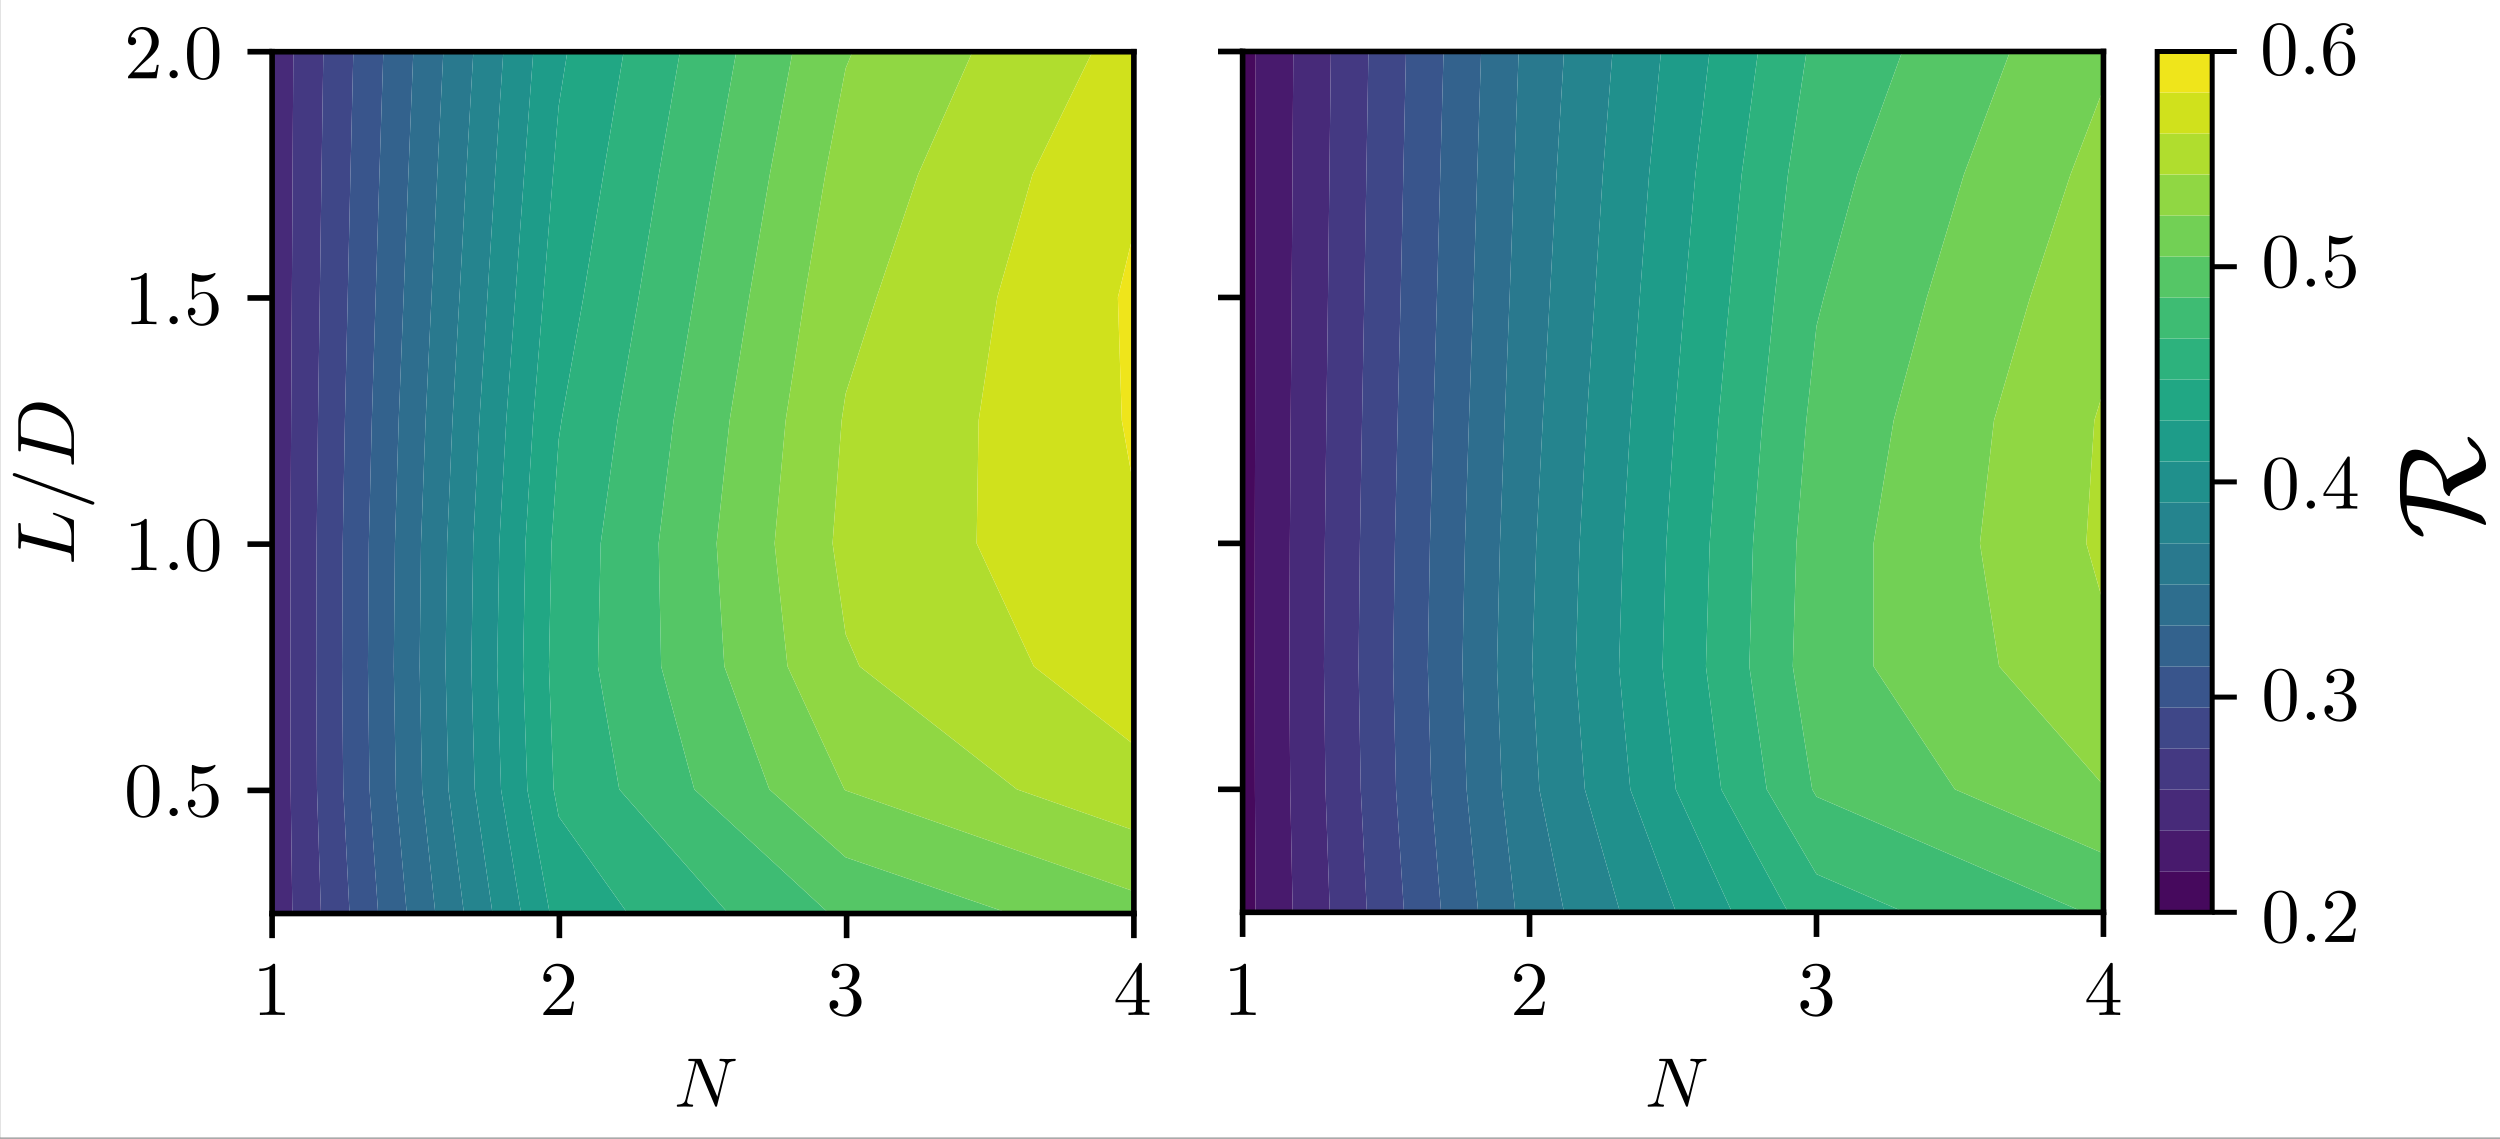 <?xml version="1.0" encoding="UTF-8" standalone="no"?>
<!-- Created with Inkscape (http://www.inkscape.org/) -->

<svg
   width="139.424mm"
   height="63.504mm"
   viewBox="0 0 139.424 63.504"
   version="1.1"
   id="svg1"
   xml:space="preserve"
   sodipodi:docname="Q0_comp.svg"
   inkscape:version="1.3 (0e150ed, 2023-07-21)"
   inkscape:export-filename="Q0_comp.jpg"
   inkscape:export-xdpi="96"
   inkscape:export-ydpi="96"
   xmlns:inkscape="http://www.inkscape.org/namespaces/inkscape"
   xmlns:sodipodi="http://sodipodi.sourceforge.net/DTD/sodipodi-0.dtd"
   xmlns:xlink="http://www.w3.org/1999/xlink"
   xmlns="http://www.w3.org/2000/svg"
   xmlns:svg="http://www.w3.org/2000/svg"><rect x="0" y="0" width="139.424" height="63.504" fill="#808080" stroke="none"/><sodipodi:namedview
     id="namedview1"
     pagecolor="#ffffff"
     bordercolor="#000000"
     borderopacity="0.25"
     inkscape:showpageshadow="2"
     inkscape:pageopacity="0.0"
     inkscape:pagecheckerboard="0"
     inkscape:deskcolor="#d1d1d1"
     inkscape:document-units="mm"
     showguides="true"
     inkscape:zoom="1.1953317"
     inkscape:cx="230.47995"
     inkscape:cy="178.19321"
     inkscape:window-width="1440"
     inkscape:window-height="791"
     inkscape:window-x="0"
     inkscape:window-y="25"
     inkscape:window-maximized="1"
     inkscape:current-layer="g2" /><defs
     id="defs1"><g
       id="g13"><g
         id="glyph-0-0"><path
           d="m 3.219,-7.016 c 0,-0.25 0,-0.281 -0.25,-0.281 -0.672,0.703 -1.641,0.703 -2,0.703 V -6.25 c 0.219,0 0.875,0 1.438,-0.281 v 5.672 c 0,0.391 -0.031,0.516 -1.016,0.516 H 1.047 V 0 c 0.375,-0.031 1.328,-0.031 1.766,-0.031 0.438,0 1.391,0 1.781,0.031 V -0.344 H 4.234 C 3.25,-0.344 3.219,-0.453 3.219,-0.859 Z m 0,0"
           id="path1" /></g><g
         id="glyph-0-1"><path
           d="m 1.391,-0.844 1.156,-1.125 c 1.719,-1.516 2.375,-2.109 2.375,-3.203 0,-1.25 -0.984,-2.125 -2.328,-2.125 -1.234,0 -2.047,1.016 -2.047,1.984 0,0.609 0.547,0.609 0.578,0.609 0.188,0 0.578,-0.125 0.578,-0.578 0,-0.281 -0.203,-0.562 -0.578,-0.562 -0.094,0 -0.125,0 -0.156,0 0.266,-0.703 0.844,-1.109 1.484,-1.109 1,0 1.469,0.891 1.469,1.781 0,0.875 -0.547,1.75 -1.156,2.422 l -2.094,2.344 c -0.125,0.125 -0.125,0.141 -0.125,0.406 h 4.062 l 0.312,-1.906 h -0.281 c -0.047,0.328 -0.125,0.812 -0.234,0.969 -0.078,0.094 -0.797,0.094 -1.047,0.094 z m 0,0"
           id="path2" /></g><g
         id="glyph-0-2"><path
           d="m 3.172,-3.859 c 0.906,-0.297 1.531,-1.062 1.531,-1.922 0,-0.906 -0.953,-1.516 -2.016,-1.516 -1.094,0 -1.938,0.656 -1.938,1.484 0,0.375 0.25,0.578 0.562,0.578 0.344,0 0.562,-0.25 0.562,-0.562 C 1.875,-6.344 1.359,-6.344 1.188,-6.344 1.531,-6.875 2.25,-7.016 2.656,-7.016 c 0.438,0 1.047,0.234 1.047,1.219 0,0.141 -0.016,0.766 -0.312,1.25 C 3.062,-4.016 2.688,-3.984 2.422,-3.969 2.328,-3.969 2.062,-3.938 2,-3.938 c -0.094,0 -0.172,0.016 -0.172,0.125 0,0.125 0.078,0.125 0.266,0.125 h 0.484 c 0.891,0 1.297,0.734 1.297,1.812 0,1.484 -0.75,1.812 -1.234,1.812 -0.469,0 -1.297,-0.188 -1.672,-0.828 0.375,0.047 0.719,-0.188 0.719,-0.609 0,-0.391 -0.297,-0.609 -0.609,-0.609 -0.266,0 -0.625,0.156 -0.625,0.625 0,1 1.031,1.719 2.219,1.719 C 4.016,0.234 5,-0.75 5,-1.875 5,-2.766 4.312,-3.625 3.172,-3.859 Z m 0,0"
           id="path3" /></g><g
         id="glyph-0-3"><path
           d="m 3.219,-1.812 v 0.953 c 0,0.406 -0.016,0.516 -0.828,0.516 H 2.156 V 0 c 0.453,-0.031 1.016,-0.031 1.484,-0.031 0.453,0 1.031,0 1.484,0.031 V -0.344 H 4.891 c -0.812,0 -0.828,-0.109 -0.828,-0.516 V -1.812 H 5.156 V -2.141 H 4.062 V -7.125 c 0,-0.219 0,-0.297 -0.172,-0.297 -0.094,0 -0.141,0 -0.219,0.141 L 0.312,-2.141 V -1.812 Z m 0.062,-0.328 H 0.609 l 2.672,-4.094 z m 0,0"
           id="path4" /></g><g
         id="glyph-0-4"><path
           d="m 5.031,-3.5 c 0,-0.875 -0.047,-1.75 -0.438,-2.562 -0.5,-1.062 -1.391,-1.234 -1.859,-1.234 -0.656,0 -1.453,0.281 -1.906,1.312 -0.344,0.75 -0.406,1.609 -0.406,2.484 0,0.812 0.047,1.797 0.5,2.641 0.469,0.875 1.266,1.094 1.812,1.094 0.578,0 1.422,-0.219 1.906,-1.266 C 4.984,-1.781 5.031,-2.641 5.031,-3.5 Z M 2.734,0 C 2.297,0 1.656,-0.281 1.453,-1.328 1.344,-1.984 1.344,-2.984 1.344,-3.641 c 0,-0.703 0,-1.422 0.078,-2.016 0.203,-1.297 1.031,-1.391 1.312,-1.391 0.359,0 1.078,0.188 1.281,1.281 0.109,0.609 0.109,1.438 0.109,2.125 0,0.828 0,1.578 -0.109,2.266 C 3.844,-0.328 3.219,0 2.734,0 Z m 0,0"
           id="path5" /></g><g
         id="glyph-0-5"><path
           d="m 4.922,-2.203 c 0,-1.297 -0.906,-2.391 -2.078,-2.391 -0.531,0 -1,0.172 -1.391,0.547 v -2.125 c 0.219,0.062 0.578,0.141 0.922,0.141 1.344,0 2.109,-1 2.109,-1.141 0,-0.062 -0.031,-0.125 -0.109,-0.125 0,0 -0.031,0 -0.078,0.031 -0.219,0.109 -0.766,0.328 -1.5,0.328 -0.438,0 -0.938,-0.078 -1.453,-0.312 -0.078,-0.031 -0.109,-0.031 -0.125,-0.031 -0.109,0 -0.109,0.078 -0.109,0.266 v 3.234 c 0,0.203 0,0.281 0.156,0.281 0.078,0 0.094,-0.031 0.141,-0.094 0.109,-0.172 0.516,-0.766 1.406,-0.766 0.578,0 0.844,0.5 0.938,0.703 0.172,0.406 0.188,0.828 0.188,1.375 0,0.391 0,1.047 -0.25,1.5 -0.266,0.438 -0.672,0.719 -1.172,0.719 -0.812,0 -1.438,-0.578 -1.625,-1.234 0.047,0.016 0.078,0.031 0.188,0.031 0.375,0 0.547,-0.281 0.547,-0.547 0,-0.25 -0.172,-0.531 -0.547,-0.531 -0.141,0 -0.531,0.078 -0.531,0.578 0,0.938 0.75,2 1.984,2 1.266,0 2.391,-1.047 2.391,-2.438 z m 0,0"
           id="path6" /></g><g
         id="glyph-0-6"><path
           d="m 1.453,-3.594 v -0.266 c 0,-2.766 1.344,-3.156 1.906,-3.156 0.266,0 0.719,0.062 0.969,0.438 -0.172,0 -0.609,0 -0.609,0.484 0,0.344 0.266,0.5 0.516,0.5 0.172,0 0.5,-0.094 0.5,-0.516 0,-0.656 -0.484,-1.188 -1.391,-1.188 -1.406,0 -2.891,1.422 -2.891,3.828 0,2.938 1.281,3.703 2.297,3.703 1.219,0 2.25,-1.016 2.25,-2.469 0,-1.391 -0.969,-2.438 -2.188,-2.438 -0.75,0 -1.141,0.547 -1.359,1.078 z M 2.75,-0.062 c -0.688,0 -1.016,-0.656 -1.078,-0.828 C 1.469,-1.406 1.469,-2.281 1.469,-2.469 c 0,-0.859 0.344,-1.953 1.328,-1.953 0.188,0 0.688,0 1.031,0.672 0.188,0.406 0.188,0.969 0.188,1.5 0,0.531 0,1.078 -0.188,1.469 C 3.5,-0.125 3,-0.062 2.75,-0.062 Z m 0,0"
           id="path7" /></g><g
         id="glyph-1-0"><path
           d="M 7.531,-5.766 C 7.641,-6.156 7.812,-6.469 8.609,-6.5 c 0.047,0 0.172,-0.016 0.172,-0.203 0,0 0,-0.109 -0.125,-0.109 -0.328,0 -0.688,0.031 -1.016,0.031 -0.328,0 -0.688,-0.031 -1.016,-0.031 -0.062,0 -0.172,0 -0.172,0.203 C 6.453,-6.5 6.547,-6.5 6.625,-6.5 c 0.578,0.016 0.688,0.219 0.688,0.438 0,0.031 -0.031,0.188 -0.031,0.203 l -1.125,4.438 L 3.953,-6.625 C 3.875,-6.797 3.875,-6.812 3.641,-6.812 h -1.344 c -0.188,0 -0.281,0 -0.281,0.203 0,0.109 0.094,0.109 0.281,0.109 0.047,0 0.672,0 0.672,0.094 L 1.641,-1.062 c -0.109,0.406 -0.281,0.719 -1.078,0.75 -0.062,0 -0.172,0.016 -0.172,0.203 0,0.062 0.047,0.109 0.125,0.109 0.328,0 0.672,-0.031 1,-0.031 C 1.859,-0.031 2.219,0 2.547,0 2.594,0 2.719,0 2.719,-0.203 2.719,-0.297 2.625,-0.312 2.516,-0.312 1.938,-0.328 1.859,-0.547 1.859,-0.75 c 0,-0.062 0.016,-0.125 0.047,-0.234 l 1.312,-5.25 C 3.266,-6.188 3.266,-6.156 3.312,-6.062 l 2.484,5.875 C 5.859,-0.016 5.891,0 5.984,0 6.094,0 6.094,-0.031 6.141,-0.203 Z m 0,0"
           id="path8" /></g><g
         id="glyph-2-0"><path
           d="m 2.109,-0.578 c 0,-0.312 -0.266,-0.578 -0.594,-0.578 -0.312,0 -0.578,0.266 -0.578,0.578 C 0.938,-0.266 1.203,0 1.516,0 1.844,0 2.109,-0.266 2.109,-0.578 Z m 0,0"
           id="path9" /></g><g
         id="glyph-3-0"><path
           d="M -6.031,-3.734 C -6.391,-3.812 -6.5,-3.844 -6.5,-4.781 c 0,-0.297 0,-0.375 -0.188,-0.375 -0.125,0 -0.125,0.109 -0.125,0.156 0,0.328 0.031,1.141 0.031,1.469 0,0.297 -0.031,1.031 -0.031,1.328 0,0.062 0,0.188 0.203,0.188 0.109,0 0.109,-0.094 0.109,-0.281 0,-0.016 0,-0.203 0.016,-0.375 0.031,-0.172 0.031,-0.266 0.172,-0.266 0.031,0 0.062,0 0.188,0.031 l 5.344,1.344 c 0.391,0.094 0.469,0.109 0.469,0.906 0,0.172 0,0.266 0.203,0.266 C 0,-0.391 0,-0.484 0,-0.656 v -4.625 C 0,-5.516 0,-5.516 -0.172,-5.578 L -2.328,-6.375 c -0.109,-0.031 -0.125,-0.031 -0.141,-0.031 -0.031,0 -0.109,0.031 -0.109,0.109 0,0.094 0.062,0.109 0.219,0.172 0.906,0.344 2.047,0.781 2.047,2.5 v 0.938 c 0,0.141 0,0.172 0,0.219 -0.016,0.109 -0.031,0.141 -0.109,0.141 -0.031,0 -0.047,0 -0.219,-0.047 z m 0,0"
           id="path10" /></g><g
         id="glyph-3-1"><path
           d="m -7.094,-4.375 c -0.141,-0.047 -0.172,-0.047 -0.188,-0.047 -0.109,0 -0.203,0.078 -0.203,0.188 0,0.078 0.031,0.141 0.094,0.172 l 9.5,3.469 C 2.25,-0.547 2.281,-0.547 2.297,-0.547 2.406,-0.547 2.5,-0.641 2.5,-0.75 2.5,-0.875 2.422,-0.906 2.25,-0.969 Z m 0,0"
           id="path11" /></g><g
         id="glyph-3-2"><path
           d="m -0.781,-1.578 c 0.391,0.094 0.469,0.109 0.469,0.906 0,0.156 0,0.266 0.188,0.266 C 0,-0.406 0,-0.484 0,-0.672 v -3.312 c 0,-2.062 -2.109,-4.031 -4.281,-4.031 -1.406,0 -2.531,0.844 -2.531,2.344 v 3.344 c 0,0.188 0,0.297 0.188,0.297 0.125,0 0.125,-0.078 0.125,-0.281 0,-0.125 0.016,-0.312 0.016,-0.422 0.031,-0.172 0.047,-0.219 0.172,-0.219 0.031,0 0.062,0 0.188,0.031 z M -6.125,-3.734 C -6.469,-3.828 -6.5,-3.844 -6.5,-4.281 v -1.062 c 0,-0.969 0.531,-1.797 1.844,-1.797 0.484,0 2.125,0.188 3.219,1.047 0.375,0.281 1.125,1.062 1.125,2.297 v 1.125 c 0,0.141 0,0.156 0,0.219 -0.016,0.094 -0.031,0.125 -0.109,0.125 -0.031,0 -0.047,0 -0.219,-0.047 z m 0,0"
           id="path12" /></g><g
         id="glyph-4-0"><path
           d="m -7.5,-4.844 c 0,-2.297 0.562,-2.891 1.344,-2.891 0.734,0 2.156,0.578 2.234,2.547 0.031,0.578 0.438,0.984 0.578,0.984 0.062,0 0.062,-0.047 0.062,-0.047 0.094,-0.5 0.328,-0.75 1.734,-1.375 1.266,-0.547 1.812,-0.859 1.812,-1.562 0,-1.438 -1.469,-2.812 -1.734,-2.812 -0.078,0 -0.078,0.094 -0.078,0.125 0,0.141 0.156,0.609 0.5,0.859 0.281,0.188 0.656,0.453 0.656,1.047 0,0.609 -0.859,0.969 -1.781,1.375 -0.594,0.266 -1.047,0.469 -1.359,0.75 C -4.172,-7.578 -5.422,-8.75 -6.672,-8.75 c -1.484,0 -1.484,2.016 -1.484,3.812 0,1.203 0,1.859 0.422,2.875 0.703,1.594 1.703,1.812 1.797,1.812 0.062,0 0.094,-0.047 0.094,-0.125 0,-0.188 -0.172,-0.469 -0.234,-0.562 -0.156,-0.25 -0.234,-0.281 -0.453,-0.359 -0.484,-0.156 -0.906,-0.5 -0.969,-2 0.719,0.062 1.828,0.172 3.578,0.578 1.344,0.312 2.656,0.766 3.938,1.281 0.125,0.062 0.156,0.062 0.156,0.062 0.094,0 0.094,-0.094 0.094,-0.125 0,-0.234 -0.297,-0.734 -0.516,-0.859 -0.062,-0.031 -3.438,-1.547 -7.25,-1.922 z m 0,0"
           id="path13" /></g></g><clipPath
       id="clip-0"><path
         clip-rule="nonzero"
         d="M 0,0.77 H 222.898 V 187.172 H 0 Z m 0,0"
         id="path14" /></clipPath><clipPath
       id="clip-1"><path
         clip-rule="nonzero"
         d="M 42.164,28.77 H 46 V 151.238 h -3.836 z m 0,0"
         id="path15" /></clipPath><clipPath
       id="clip-2"><path
         clip-rule="nonzero"
         d="m 44,28.77 h 6 V 151.238 h -6 z m 0,0"
         id="path16" /></clipPath><clipPath
       id="clip-3"><path
         clip-rule="nonzero"
         d="m 48,28.77 h 6 V 151.238 h -6 z m 0,0"
         id="path17" /></clipPath><clipPath
       id="clip-4"><path
         clip-rule="nonzero"
         d="m 52,28.77 h 7 V 151.238 h -7 z m 0,0"
         id="path18" /></clipPath><clipPath
       id="clip-5"><path
         clip-rule="nonzero"
         d="m 55,28.77 h 8 V 151.238 h -8 z m 0,0"
         id="path19" /></clipPath><clipPath
       id="clip-6"><path
         clip-rule="nonzero"
         d="m 59,28.77 h 8 V 151.238 h -8 z m 0,0"
         id="path20" /></clipPath><clipPath
       id="clip-7"><path
         clip-rule="nonzero"
         d="m 63,28.77 h 8 V 151.238 h -8 z m 0,0"
         id="path21" /></clipPath><clipPath
       id="clip-8"><path
         clip-rule="nonzero"
         d="M 66,28.77 H 76 V 151.238 H 66 Z m 0,0"
         id="path22" /></clipPath><clipPath
       id="clip-9"><path
         clip-rule="nonzero"
         d="M 70,28.77 H 80 V 151.238 H 70 Z m 0,0"
         id="path23" /></clipPath><clipPath
       id="clip-10"><path
         clip-rule="nonzero"
         d="M 74,28.77 H 85 V 151.238 H 74 Z m 0,0"
         id="path24" /></clipPath><clipPath
       id="clip-11"><path
         clip-rule="nonzero"
         d="M 77,28.77 H 93 V 151.238 H 77 Z m 0,0"
         id="path25" /></clipPath><clipPath
       id="clip-12"><path
         clip-rule="nonzero"
         d="m 81,28.77 h 26 V 151.238 H 81 Z m 0,0"
         id="path26" /></clipPath><clipPath
       id="clip-13"><path
         clip-rule="nonzero"
         d="m 88,28.77 h 34 V 151.238 H 88 Z m 0,0"
         id="path27" /></clipPath><clipPath
       id="clip-14"><path
         clip-rule="nonzero"
         d="m 97,28.77 h 50 V 151.238 H 97 Z m 0,0"
         id="path28" /></clipPath><clipPath
       id="clip-15"><path
         clip-rule="nonzero"
         d="m 105,28.77 h 59.633 V 151.238 H 105 Z m 0,0"
         id="path29" /></clipPath><clipPath
       id="clip-16"><path
         clip-rule="nonzero"
         d="m 113,28.77 h 51.633 V 149 H 113 Z m 0,0"
         id="path30" /></clipPath><clipPath
       id="clip-17"><path
         clip-rule="nonzero"
         d="m 121,28.77 h 43.633 V 140 H 121 Z m 0,0"
         id="path31" /></clipPath><clipPath
       id="clip-18"><path
         clip-rule="nonzero"
         d="m 142,28.77 h 22.633 V 128 H 142 Z m 0,0"
         id="path32" /></clipPath><clipPath
       id="clip-19"><path
         clip-rule="nonzero"
         d="m 162,55 h 2.633 V 90 H 162 Z m 0,0"
         id="path33" /></clipPath><clipPath
       id="clip-20"><path
         clip-rule="nonzero"
         d="m 172.285,160 h 7.816 v 8.145 h -7.816 z m 0,0"
         id="path34" /></clipPath><clipPath
       id="clip-21"><path
         clip-rule="nonzero"
         d="m 172.285,153 h 7.816 v 8 h -7.816 z m 0,0"
         id="path35" /></clipPath><clipPath
       id="clip-22"><path
         clip-rule="nonzero"
         d="m 172.285,145 h 7.816 v 9 h -7.816 z m 0,0"
         id="path36" /></clipPath><clipPath
       id="clip-23"><path
         clip-rule="nonzero"
         d="m 172.285,138 h 7.816 v 8 h -7.816 z m 0,0"
         id="path37" /></clipPath><clipPath
       id="clip-24"><path
         clip-rule="nonzero"
         d="m 172.285,130 h 7.816 v 9 h -7.816 z m 0,0"
         id="path38" /></clipPath><clipPath
       id="clip-25"><path
         clip-rule="nonzero"
         d="m 172.285,123 h 7.816 v 8 h -7.816 z m 0,0"
         id="path39" /></clipPath><clipPath
       id="clip-26"><path
         clip-rule="nonzero"
         d="m 172.285,116 h 7.816 v 8 h -7.816 z m 0,0"
         id="path40" /></clipPath><clipPath
       id="clip-27"><path
         clip-rule="nonzero"
         d="m 172.285,108 h 7.816 v 9 h -7.816 z m 0,0"
         id="path41" /></clipPath><clipPath
       id="clip-28"><path
         clip-rule="nonzero"
         d="m 172.285,101 h 7.816 v 8 h -7.816 z m 0,0"
         id="path42" /></clipPath><clipPath
       id="clip-29"><path
         clip-rule="nonzero"
         d="m 172.285,93 h 7.816 v 9 h -7.816 z m 0,0"
         id="path43" /></clipPath><clipPath
       id="clip-30"><path
         clip-rule="nonzero"
         d="m 172.285,86 h 7.816 v 8 h -7.816 z m 0,0"
         id="path44" /></clipPath><clipPath
       id="clip-31"><path
         clip-rule="nonzero"
         d="m 172.285,78 h 7.816 v 9 h -7.816 z m 0,0"
         id="path45" /></clipPath><clipPath
       id="clip-32"><path
         clip-rule="nonzero"
         d="m 172.285,71 h 7.816 v 8 h -7.816 z m 0,0"
         id="path46" /></clipPath><clipPath
       id="clip-33"><path
         clip-rule="nonzero"
         d="m 172.285,63 h 7.816 v 9 h -7.816 z m 0,0"
         id="path47" /></clipPath><clipPath
       id="clip-34"><path
         clip-rule="nonzero"
         d="m 172.285,56 h 7.816 v 8 h -7.816 z m 0,0"
         id="path48" /></clipPath><clipPath
       id="clip-35"><path
         clip-rule="nonzero"
         d="m 172.285,49 h 7.816 v 8 h -7.816 z m 0,0"
         id="path49" /></clipPath><clipPath
       id="clip-36"><path
         clip-rule="nonzero"
         d="m 172.285,41 h 7.816 v 9 h -7.816 z m 0,0"
         id="path50" /></clipPath><clipPath
       id="clip-37"><path
         clip-rule="nonzero"
         d="m 172.285,34 h 7.816 v 8 h -7.816 z m 0,0"
         id="path51" /></clipPath><clipPath
       id="clip-38"><path
         clip-rule="nonzero"
         d="m 172.285,26 h 7.816 v 9 h -7.816 z m 0,0"
         id="path52" /></clipPath><clipPath
       id="clip-39"><path
         clip-rule="nonzero"
         d="m 172.285,19 h 7.816 v 8 h -7.816 z m 0,0"
         id="path53" /></clipPath><clipPath
       id="clip-40"><path
         clip-rule="nonzero"
         d="m 172.285,11.863 h 7.816 V 20 h -7.816 z m 0,0"
         id="path54" /></clipPath><g
       id="g13-7"><g
         id="glyph-0-0-9"><path
           d="m 3.219,-7.016 c 0,-0.25 0,-0.281 -0.25,-0.281 -0.672,0.703 -1.641,0.703 -2,0.703 V -6.25 c 0.219,0 0.875,0 1.438,-0.281 v 5.672 c 0,0.391 -0.031,0.516 -1.016,0.516 H 1.047 V 0 c 0.375,-0.031 1.328,-0.031 1.766,-0.031 0.438,0 1.391,0 1.781,0.031 V -0.344 H 4.234 C 3.25,-0.344 3.219,-0.453 3.219,-0.859 Z m 0,0"
           id="path1-3" /></g><g
         id="glyph-0-1-8"><path
           d="m 1.391,-0.844 1.156,-1.125 c 1.719,-1.516 2.375,-2.109 2.375,-3.203 0,-1.25 -0.984,-2.125 -2.328,-2.125 -1.234,0 -2.047,1.016 -2.047,1.984 0,0.609 0.547,0.609 0.578,0.609 0.188,0 0.578,-0.125 0.578,-0.578 0,-0.281 -0.203,-0.562 -0.578,-0.562 -0.094,0 -0.125,0 -0.156,0 0.266,-0.703 0.844,-1.109 1.484,-1.109 1,0 1.469,0.891 1.469,1.781 0,0.875 -0.547,1.75 -1.156,2.422 l -2.094,2.344 c -0.125,0.125 -0.125,0.141 -0.125,0.406 h 4.062 l 0.312,-1.906 h -0.281 c -0.047,0.328 -0.125,0.812 -0.234,0.969 -0.078,0.094 -0.797,0.094 -1.047,0.094 z m 0,0"
           id="path2-0" /></g><g
         id="glyph-0-2-2"><path
           d="m 3.172,-3.859 c 0.906,-0.297 1.531,-1.062 1.531,-1.922 0,-0.906 -0.953,-1.516 -2.016,-1.516 -1.094,0 -1.938,0.656 -1.938,1.484 0,0.375 0.25,0.578 0.562,0.578 0.344,0 0.562,-0.25 0.562,-0.562 C 1.875,-6.344 1.359,-6.344 1.188,-6.344 1.531,-6.875 2.25,-7.016 2.656,-7.016 c 0.438,0 1.047,0.234 1.047,1.219 0,0.141 -0.016,0.766 -0.312,1.25 C 3.062,-4.016 2.688,-3.984 2.422,-3.969 2.328,-3.969 2.062,-3.938 2,-3.938 c -0.094,0 -0.172,0.016 -0.172,0.125 0,0.125 0.078,0.125 0.266,0.125 h 0.484 c 0.891,0 1.297,0.734 1.297,1.812 0,1.484 -0.75,1.812 -1.234,1.812 -0.469,0 -1.297,-0.188 -1.672,-0.828 0.375,0.047 0.719,-0.188 0.719,-0.609 0,-0.391 -0.297,-0.609 -0.609,-0.609 -0.266,0 -0.625,0.156 -0.625,0.625 0,1 1.031,1.719 2.219,1.719 C 4.016,0.234 5,-0.75 5,-1.875 5,-2.766 4.312,-3.625 3.172,-3.859 Z m 0,0"
           id="path3-4" /></g><g
         id="glyph-0-3-8"><path
           d="m 3.219,-1.812 v 0.953 c 0,0.406 -0.016,0.516 -0.828,0.516 H 2.156 V 0 c 0.453,-0.031 1.016,-0.031 1.484,-0.031 0.453,0 1.031,0 1.484,0.031 V -0.344 H 4.891 c -0.812,0 -0.828,-0.109 -0.828,-0.516 V -1.812 H 5.156 V -2.141 H 4.062 V -7.125 c 0,-0.219 0,-0.297 -0.172,-0.297 -0.094,0 -0.141,0 -0.219,0.141 L 0.312,-2.141 V -1.812 Z m 0.062,-0.328 H 0.609 l 2.672,-4.094 z m 0,0"
           id="path4-3" /></g><g
         id="glyph-0-4-9"><path
           d="m 5.031,-3.5 c 0,-0.875 -0.047,-1.75 -0.438,-2.562 -0.5,-1.062 -1.391,-1.234 -1.859,-1.234 -0.656,0 -1.453,0.281 -1.906,1.312 -0.344,0.75 -0.406,1.609 -0.406,2.484 0,0.812 0.047,1.797 0.5,2.641 0.469,0.875 1.266,1.094 1.812,1.094 0.578,0 1.422,-0.219 1.906,-1.266 C 4.984,-1.781 5.031,-2.641 5.031,-3.5 Z M 2.734,0 C 2.297,0 1.656,-0.281 1.453,-1.328 1.344,-1.984 1.344,-2.984 1.344,-3.641 c 0,-0.703 0,-1.422 0.078,-2.016 0.203,-1.297 1.031,-1.391 1.312,-1.391 0.359,0 1.078,0.188 1.281,1.281 0.109,0.609 0.109,1.438 0.109,2.125 0,0.828 0,1.578 -0.109,2.266 C 3.844,-0.328 3.219,0 2.734,0 Z m 0,0"
           id="path5-0" /></g><g
         id="glyph-0-5-5"><path
           d="m 4.922,-2.203 c 0,-1.297 -0.906,-2.391 -2.078,-2.391 -0.531,0 -1,0.172 -1.391,0.547 v -2.125 c 0.219,0.062 0.578,0.141 0.922,0.141 1.344,0 2.109,-1 2.109,-1.141 0,-0.062 -0.031,-0.125 -0.109,-0.125 0,0 -0.031,0 -0.078,0.031 -0.219,0.109 -0.766,0.328 -1.5,0.328 -0.438,0 -0.938,-0.078 -1.453,-0.312 -0.078,-0.031 -0.109,-0.031 -0.125,-0.031 -0.109,0 -0.109,0.078 -0.109,0.266 v 3.234 c 0,0.203 0,0.281 0.156,0.281 0.078,0 0.094,-0.031 0.141,-0.094 0.109,-0.172 0.516,-0.766 1.406,-0.766 0.578,0 0.844,0.5 0.938,0.703 0.172,0.406 0.188,0.828 0.188,1.375 0,0.391 0,1.047 -0.25,1.5 -0.266,0.438 -0.672,0.719 -1.172,0.719 -0.812,0 -1.438,-0.578 -1.625,-1.234 0.047,0.016 0.078,0.031 0.188,0.031 0.375,0 0.547,-0.281 0.547,-0.547 0,-0.25 -0.172,-0.531 -0.547,-0.531 -0.141,0 -0.531,0.078 -0.531,0.578 0,0.938 0.75,2 1.984,2 1.266,0 2.391,-1.047 2.391,-2.438 z m 0,0"
           id="path6-2" /></g><g
         id="glyph-0-6-2"><path
           d="m 1.453,-3.594 v -0.266 c 0,-2.766 1.344,-3.156 1.906,-3.156 0.266,0 0.719,0.062 0.969,0.438 -0.172,0 -0.609,0 -0.609,0.484 0,0.344 0.266,0.5 0.516,0.5 0.172,0 0.5,-0.094 0.5,-0.516 0,-0.656 -0.484,-1.188 -1.391,-1.188 -1.406,0 -2.891,1.422 -2.891,3.828 0,2.938 1.281,3.703 2.297,3.703 1.219,0 2.25,-1.016 2.25,-2.469 0,-1.391 -0.969,-2.438 -2.188,-2.438 -0.75,0 -1.141,0.547 -1.359,1.078 z M 2.75,-0.062 c -0.688,0 -1.016,-0.656 -1.078,-0.828 C 1.469,-1.406 1.469,-2.281 1.469,-2.469 c 0,-0.859 0.344,-1.953 1.328,-1.953 0.188,0 0.688,0 1.031,0.672 0.188,0.406 0.188,0.969 0.188,1.5 0,0.531 0,1.078 -0.188,1.469 C 3.5,-0.125 3,-0.062 2.75,-0.062 Z m 0,0"
           id="path7-7" /></g><g
         id="glyph-1-0-3"><path
           d="M 7.531,-5.766 C 7.641,-6.156 7.812,-6.469 8.609,-6.5 c 0.047,0 0.172,-0.016 0.172,-0.203 0,0 0,-0.109 -0.125,-0.109 -0.328,0 -0.688,0.031 -1.016,0.031 -0.328,0 -0.688,-0.031 -1.016,-0.031 -0.062,0 -0.172,0 -0.172,0.203 C 6.453,-6.5 6.547,-6.5 6.625,-6.5 c 0.578,0.016 0.688,0.219 0.688,0.438 0,0.031 -0.031,0.188 -0.031,0.203 l -1.125,4.438 L 3.953,-6.625 C 3.875,-6.797 3.875,-6.812 3.641,-6.812 h -1.344 c -0.188,0 -0.281,0 -0.281,0.203 0,0.109 0.094,0.109 0.281,0.109 0.047,0 0.672,0 0.672,0.094 L 1.641,-1.062 c -0.109,0.406 -0.281,0.719 -1.078,0.75 -0.062,0 -0.172,0.016 -0.172,0.203 0,0.062 0.047,0.109 0.125,0.109 0.328,0 0.672,-0.031 1,-0.031 C 1.859,-0.031 2.219,0 2.547,0 2.594,0 2.719,0 2.719,-0.203 2.719,-0.297 2.625,-0.312 2.516,-0.312 1.938,-0.328 1.859,-0.547 1.859,-0.75 c 0,-0.062 0.016,-0.125 0.047,-0.234 l 1.312,-5.25 C 3.266,-6.188 3.266,-6.156 3.312,-6.062 l 2.484,5.875 C 5.859,-0.016 5.891,0 5.984,0 6.094,0 6.094,-0.031 6.141,-0.203 Z m 0,0"
           id="path8-7" /></g><g
         id="glyph-2-0-9"><path
           d="m 2.109,-0.578 c 0,-0.312 -0.266,-0.578 -0.594,-0.578 -0.312,0 -0.578,0.266 -0.578,0.578 C 0.938,-0.266 1.203,0 1.516,0 1.844,0 2.109,-0.266 2.109,-0.578 Z m 0,0"
           id="path9-0" /></g><g
         id="glyph-3-0-2"><path
           d="M -6.031,-3.734 C -6.391,-3.812 -6.5,-3.844 -6.5,-4.781 c 0,-0.297 0,-0.375 -0.188,-0.375 -0.125,0 -0.125,0.109 -0.125,0.156 0,0.328 0.031,1.141 0.031,1.469 0,0.297 -0.031,1.031 -0.031,1.328 0,0.062 0,0.188 0.203,0.188 0.109,0 0.109,-0.094 0.109,-0.281 0,-0.016 0,-0.203 0.016,-0.375 0.031,-0.172 0.031,-0.266 0.172,-0.266 0.031,0 0.062,0 0.188,0.031 l 5.344,1.344 c 0.391,0.094 0.469,0.109 0.469,0.906 0,0.172 0,0.266 0.203,0.266 C 0,-0.391 0,-0.484 0,-0.656 v -4.625 C 0,-5.516 0,-5.516 -0.172,-5.578 L -2.328,-6.375 c -0.109,-0.031 -0.125,-0.031 -0.141,-0.031 -0.031,0 -0.109,0.031 -0.109,0.109 0,0.094 0.062,0.109 0.219,0.172 0.906,0.344 2.047,0.781 2.047,2.5 v 0.938 c 0,0.141 0,0.172 0,0.219 -0.016,0.109 -0.031,0.141 -0.109,0.141 -0.031,0 -0.047,0 -0.219,-0.047 z m 0,0"
           id="path10-3" /></g><g
         id="glyph-3-1-9"><path
           d="m -7.094,-4.375 c -0.141,-0.047 -0.172,-0.047 -0.188,-0.047 -0.109,0 -0.203,0.078 -0.203,0.188 0,0.078 0.031,0.141 0.094,0.172 l 9.5,3.469 C 2.25,-0.547 2.281,-0.547 2.297,-0.547 2.406,-0.547 2.5,-0.641 2.5,-0.75 2.5,-0.875 2.422,-0.906 2.25,-0.969 Z m 0,0"
           id="path11-9" /></g><g
         id="glyph-3-2-7"><path
           d="m -0.781,-1.578 c 0.391,0.094 0.469,0.109 0.469,0.906 0,0.156 0,0.266 0.188,0.266 C 0,-0.406 0,-0.484 0,-0.672 v -3.312 c 0,-2.062 -2.109,-4.031 -4.281,-4.031 -1.406,0 -2.531,0.844 -2.531,2.344 v 3.344 c 0,0.188 0,0.297 0.188,0.297 0.125,0 0.125,-0.078 0.125,-0.281 0,-0.125 0.016,-0.312 0.016,-0.422 0.031,-0.172 0.047,-0.219 0.172,-0.219 0.031,0 0.062,0 0.188,0.031 z M -6.125,-3.734 C -6.469,-3.828 -6.5,-3.844 -6.5,-4.281 v -1.062 c 0,-0.969 0.531,-1.797 1.844,-1.797 0.484,0 2.125,0.188 3.219,1.047 0.375,0.281 1.125,1.062 1.125,2.297 v 1.125 c 0,0.141 0,0.156 0,0.219 -0.016,0.094 -0.031,0.125 -0.109,0.125 -0.031,0 -0.047,0 -0.219,-0.047 z m 0,0"
           id="path12-0" /></g><g
         id="glyph-4-0-3"><path
           d="m -7.5,-4.844 c 0,-2.297 0.562,-2.891 1.344,-2.891 0.734,0 2.156,0.578 2.234,2.547 0.031,0.578 0.438,0.984 0.578,0.984 0.062,0 0.062,-0.047 0.062,-0.047 0.094,-0.5 0.328,-0.75 1.734,-1.375 1.266,-0.547 1.812,-0.859 1.812,-1.562 0,-1.438 -1.469,-2.812 -1.734,-2.812 -0.078,0 -0.078,0.094 -0.078,0.125 0,0.141 0.156,0.609 0.5,0.859 0.281,0.188 0.656,0.453 0.656,1.047 0,0.609 -0.859,0.969 -1.781,1.375 -0.594,0.266 -1.047,0.469 -1.359,0.75 C -4.172,-7.578 -5.422,-8.75 -6.672,-8.75 c -1.484,0 -1.484,2.016 -1.484,3.812 0,1.203 0,1.859 0.422,2.875 0.703,1.594 1.703,1.812 1.797,1.812 0.062,0 0.094,-0.047 0.094,-0.125 0,-0.188 -0.172,-0.469 -0.234,-0.562 -0.156,-0.25 -0.234,-0.281 -0.453,-0.359 -0.484,-0.156 -0.906,-0.5 -0.969,-2 0.719,0.062 1.828,0.172 3.578,0.578 1.344,0.312 2.656,0.766 3.938,1.281 0.125,0.062 0.156,0.062 0.156,0.062 0.094,0 0.094,-0.094 0.094,-0.125 0,-0.234 -0.297,-0.734 -0.516,-0.859 -0.062,-0.031 -3.438,-1.547 -7.25,-1.922 z m 0,0"
           id="path13-9" /></g></g><clipPath
       id="clip-0-8"><path
         clip-rule="nonzero"
         d="M 0,0.77 H 222.898 V 187.172 H 0 Z m 0,0"
         id="path14-6" /></clipPath><clipPath
       id="clip-1-5"><path
         clip-rule="nonzero"
         d="M 42.164,28.77 H 45 V 151.238 h -2.836 z m 0,0"
         id="path15-7" /></clipPath><clipPath
       id="clip-2-6"><path
         clip-rule="nonzero"
         d="m 43,28.77 h 7 V 151.238 h -7 z m 0,0"
         id="path16-2" /></clipPath><clipPath
       id="clip-3-7"><path
         clip-rule="nonzero"
         d="m 48,28.77 h 7 V 151.238 h -7 z m 0,0"
         id="path17-0" /></clipPath><clipPath
       id="clip-4-3"><path
         clip-rule="nonzero"
         d="m 53,28.77 h 8 V 151.238 h -8 z m 0,0"
         id="path18-9" /></clipPath><clipPath
       id="clip-5-9"><path
         clip-rule="nonzero"
         d="m 58,28.77 h 8 V 151.238 h -8 z m 0,0"
         id="path19-9" /></clipPath><clipPath
       id="clip-6-1"><path
         clip-rule="nonzero"
         d="m 63,28.77 h 8 V 151.238 h -8 z m 0,0"
         id="path20-7" /></clipPath><clipPath
       id="clip-7-2"><path
         clip-rule="nonzero"
         d="m 68,28.77 h 9 V 151.238 h -9 z m 0,0"
         id="path21-3" /></clipPath><clipPath
       id="clip-8-6"><path
         clip-rule="nonzero"
         d="m 73,28.77 h 9 V 151.238 h -9 z m 0,0"
         id="path22-5" /></clipPath><clipPath
       id="clip-9-5"><path
         clip-rule="nonzero"
         d="M 78,28.77 H 88 V 151.238 H 78 Z m 0,0"
         id="path23-8" /></clipPath><clipPath
       id="clip-10-1"><path
         clip-rule="nonzero"
         d="M 83,28.77 H 96 V 151.238 H 83 Z m 0,0"
         id="path24-4" /></clipPath><clipPath
       id="clip-11-7"><path
         clip-rule="nonzero"
         d="m 89,28.77 h 15 V 151.238 H 89 Z m 0,0"
         id="path25-1" /></clipPath><clipPath
       id="clip-12-3"><path
         clip-rule="nonzero"
         d="m 95,28.77 h 17 V 151.238 H 95 Z m 0,0"
         id="path26-8" /></clipPath><clipPath
       id="clip-13-4"><path
         clip-rule="nonzero"
         d="m 101,28.77 h 19 V 151.238 h -19 z m 0,0"
         id="path27-8" /></clipPath><clipPath
       id="clip-14-0"><path
         clip-rule="nonzero"
         d="m 108,28.77 h 29 V 151.238 h -29 z m 0,0"
         id="path28-4" /></clipPath><clipPath
       id="clip-15-6"><path
         clip-rule="nonzero"
         d="m 114,28.77 h 48 V 151.238 h -48 z m 0,0"
         id="path29-0" /></clipPath><clipPath
       id="clip-16-3"><path
         clip-rule="nonzero"
         d="m 120,28.77 h 44.633 V 151.238 H 120 Z m 0,0"
         id="path30-2" /></clipPath><clipPath
       id="clip-17-6"><path
         clip-rule="nonzero"
         d="m 131,28.77 h 33.633 V 143 H 131 Z m 0,0"
         id="path31-9" /></clipPath><clipPath
       id="clip-18-4"><path
         clip-rule="nonzero"
         d="m 147,34 h 17.633 V 134 H 147 Z m 0,0"
         id="path32-1" /></clipPath><clipPath
       id="clip-19-3"><path
         clip-rule="nonzero"
         d="m 162,77 h 2.633 v 31 H 162 Z m 0,0"
         id="path33-7" /></clipPath><clipPath
       id="clip-20-8"><path
         clip-rule="nonzero"
         d="m 172.285,160 h 7.816 v 8.145 h -7.816 z m 0,0"
         id="path34-8" /></clipPath><clipPath
       id="clip-21-3"><path
         clip-rule="nonzero"
         d="m 172.285,153 h 7.816 v 8 h -7.816 z m 0,0"
         id="path35-8" /></clipPath><clipPath
       id="clip-22-1"><path
         clip-rule="nonzero"
         d="m 172.285,145 h 7.816 v 9 h -7.816 z m 0,0"
         id="path36-5" /></clipPath><clipPath
       id="clip-23-3"><path
         clip-rule="nonzero"
         d="m 172.285,138 h 7.816 v 8 h -7.816 z m 0,0"
         id="path37-5" /></clipPath><clipPath
       id="clip-24-4"><path
         clip-rule="nonzero"
         d="m 172.285,130 h 7.816 v 9 h -7.816 z m 0,0"
         id="path38-3" /></clipPath><clipPath
       id="clip-25-6"><path
         clip-rule="nonzero"
         d="m 172.285,123 h 7.816 v 8 h -7.816 z m 0,0"
         id="path39-5" /></clipPath><clipPath
       id="clip-26-9"><path
         clip-rule="nonzero"
         d="m 172.285,116 h 7.816 v 8 h -7.816 z m 0,0"
         id="path40-5" /></clipPath><clipPath
       id="clip-27-4"><path
         clip-rule="nonzero"
         d="m 172.285,108 h 7.816 v 9 h -7.816 z m 0,0"
         id="path41-9" /></clipPath><clipPath
       id="clip-28-1"><path
         clip-rule="nonzero"
         d="m 172.285,101 h 7.816 v 8 h -7.816 z m 0,0"
         id="path42-7" /></clipPath><clipPath
       id="clip-29-5"><path
         clip-rule="nonzero"
         d="m 172.285,93 h 7.816 v 9 h -7.816 z m 0,0"
         id="path43-5" /></clipPath><clipPath
       id="clip-30-4"><path
         clip-rule="nonzero"
         d="m 172.285,86 h 7.816 v 8 h -7.816 z m 0,0"
         id="path44-1" /></clipPath><clipPath
       id="clip-31-8"><path
         clip-rule="nonzero"
         d="m 172.285,78 h 7.816 v 9 h -7.816 z m 0,0"
         id="path45-8" /></clipPath><clipPath
       id="clip-32-3"><path
         clip-rule="nonzero"
         d="m 172.285,71 h 7.816 v 8 h -7.816 z m 0,0"
         id="path46-5" /></clipPath><clipPath
       id="clip-33-2"><path
         clip-rule="nonzero"
         d="m 172.285,63 h 7.816 v 9 h -7.816 z m 0,0"
         id="path47-2" /></clipPath><clipPath
       id="clip-34-6"><path
         clip-rule="nonzero"
         d="m 172.285,56 h 7.816 v 8 h -7.816 z m 0,0"
         id="path48-6" /></clipPath><clipPath
       id="clip-35-7"><path
         clip-rule="nonzero"
         d="m 172.285,49 h 7.816 v 8 h -7.816 z m 0,0"
         id="path49-8" /></clipPath><clipPath
       id="clip-36-4"><path
         clip-rule="nonzero"
         d="m 172.285,41 h 7.816 v 9 h -7.816 z m 0,0"
         id="path50-1" /></clipPath><clipPath
       id="clip-37-7"><path
         clip-rule="nonzero"
         d="m 172.285,34 h 7.816 v 8 h -7.816 z m 0,0"
         id="path51-1" /></clipPath><clipPath
       id="clip-38-8"><path
         clip-rule="nonzero"
         d="m 172.285,26 h 7.816 v 9 h -7.816 z m 0,0"
         id="path52-7" /></clipPath><clipPath
       id="clip-39-8"><path
         clip-rule="nonzero"
         d="m 172.285,19 h 7.816 v 8 h -7.816 z m 0,0"
         id="path53-7" /></clipPath><clipPath
       id="clip-40-7"><path
         clip-rule="nonzero"
         d="m 172.285,11.863 h 7.816 V 20 h -7.816 z m 0,0"
         id="path54-4" /></clipPath></defs><g
     inkscape:label="Layer 1"
     inkscape:groupmode="layer"
     id="layer1"
     transform="translate(8.92,-110.805)"><g
       id="g1"
       transform="matrix(0.353,0,0,0.342,-31.673,106.465)"
       style="stroke:none"><rect
         style="fill:#ffffff;stroke:none;stroke-width:1.656"
         id="rect5"
         width="395.194"
         height="185.515"
         x="64.492"
         y="12.677" /></g><path
       fill-rule="nonzero"
       fill="#ffffff"
       fill-opacity="1"
       d="M 6.255,161.751 H 54.316 V 113.689 H 6.255 Z m 0,0"
       id="path56"
       style="stroke-width:0.392" /><g
       clip-path="url(#clip-1)"
       id="g57"
       transform="matrix(0.392,0,0,0.392,-10.292,102.399)"><path
         fill-rule="nonzero"
         fill="#472a79"
         fill-opacity="1"
         d="M 42.164,151.238 V 28.77 h 3.07 L 45.125,46.266 45.023,63.762 44.918,81.258 44.836,98.75 l -0.027,17.496 0.047,17.496 0.234,17.496"
         id="path57" /></g><g
       clip-path="url(#clip-2)"
       id="g58"
       transform="matrix(0.392,0,0,0.392,-10.292,102.399)"><path
         fill-rule="nonzero"
         fill="#443982"
         fill-opacity="1"
         d="M 44.855,133.742 44.809,116.246 44.836,98.75 44.918,81.258 45.023,63.762 45.125,46.266 45.234,28.77 h 4.27 L 49.242,46.266 48.996,63.762 48.742,81.258 48.547,98.75 l -0.059,17.496 0.109,17.496 0.559,17.496 h -4.066"
         id="path58" /></g><g
       clip-path="url(#clip-3)"
       id="g59"
       transform="matrix(0.392,0,0,0.392,-10.292,102.399)"><path
         fill-rule="nonzero"
         fill="#3f4788"
         fill-opacity="1"
         d="M 48.598,133.742 48.488,116.246 48.547,98.75 48.742,81.258 48.996,63.762 49.242,46.266 49.504,28.77 h 4.266 L 53.359,46.266 52.969,63.762 52.57,81.258 52.262,98.75 l -0.094,17.496 0.168,17.496 0.883,17.496 h -4.062"
         id="path59" /></g><g
       clip-path="url(#clip-4)"
       id="g60"
       transform="matrix(0.392,0,0,0.392,-10.292,102.399)"><path
         fill-rule="nonzero"
         fill="#39558c"
         fill-opacity="1"
         d="M 52.336,133.742 52.168,116.246 52.262,98.75 52.57,81.258 52.969,63.762 53.359,46.266 53.77,28.77 h 4.27 l -0.562,17.496 -0.535,17.496 -0.543,17.496 -0.426,17.492 -0.129,17.496 0.234,17.496 1.207,17.496 H 53.219"
         id="path60" /></g><g
       clip-path="url(#clip-5)"
       id="g61"
       transform="matrix(0.392,0,0,0.392,-10.292,102.399)"><path
         fill-rule="nonzero"
         fill="#33628d"
         fill-opacity="1"
         d="M 56.078,133.742 55.844,116.246 55.973,98.75 l 0.426,-17.492 0.543,-17.496 0.535,-17.496 0.562,-17.496 h 4.266 L 61.598,46.266 60.918,63.762 60.223,81.258 59.688,98.75 l -0.164,17.496 0.297,17.496 1.531,17.496 h -4.066"
         id="path61" /></g><g
       clip-path="url(#clip-6)"
       id="g62"
       transform="matrix(0.392,0,0,0.392,-10.292,102.399)"><path
         fill-rule="nonzero"
         fill="#2e6e8e"
         fill-opacity="1"
         d="M 59.82,133.742 59.523,116.246 59.688,98.75 60.223,81.258 60.918,63.762 61.598,46.266 62.305,28.77 h 4.27 L 65.715,46.266 64.891,63.762 64.051,81.258 63.398,98.75 l -0.195,17.496 0.355,17.496 1.859,17.496 h -4.066"
         id="path62" /></g><g
       clip-path="url(#clip-7)"
       id="g63"
       transform="matrix(0.392,0,0,0.392,-10.292,102.399)"><path
         fill-rule="nonzero"
         fill="#29798e"
         fill-opacity="1"
         d="M 63.559,133.742 63.203,116.246 63.398,98.75 64.051,81.258 64.891,63.762 65.715,46.266 66.574,28.77 H 70.844 L 69.832,46.266 68.863,63.762 67.875,81.258 67.113,98.75 l -0.23,17.496 0.418,17.496 2.184,17.496 h -4.066"
         id="path63" /></g><g
       clip-path="url(#clip-8)"
       id="g64"
       transform="matrix(0.392,0,0,0.392,-10.292,102.399)"><path
         fill-rule="nonzero"
         fill="#25848e"
         fill-opacity="1"
         d="M 67.301,133.742 66.883,116.246 67.113,98.75 67.875,81.258 68.863,63.762 69.832,46.266 70.844,28.77 h 4.266 L 73.949,46.266 72.836,63.762 71.703,81.258 70.824,98.75 l -0.266,17.496 0.484,17.496 2.504,17.496 h -4.062"
         id="path64" /></g><g
       clip-path="url(#clip-9)"
       id="g65"
       transform="matrix(0.392,0,0,0.392,-10.292,102.399)"><path
         fill-rule="nonzero"
         fill="#20908c"
         fill-opacity="1"
         d="M 71.043,133.742 70.559,116.246 70.824,98.75 71.703,81.258 72.836,63.762 73.949,46.266 75.109,28.77 h 4.27 l -1.312,17.496 -1.258,17.496 -1.281,17.496 -0.988,17.492 -0.301,17.496 0.543,17.496 2.832,17.496 h -4.066"
         id="path65" /></g><g
       clip-path="url(#clip-10)"
       id="g66"
       transform="matrix(0.392,0,0,0.392,-10.292,102.399)"><path
         fill-rule="nonzero"
         fill="#1e9c89"
         fill-opacity="1"
         d="m 74.781,133.742 -0.543,-17.496 0.301,-17.496 0.988,-17.492 1.281,-17.496 1.258,-17.496 1.312,-17.496 h 4.844 l -1.234,7.715 -0.805,9.781 L 80.781,63.762 79.355,81.258 78.25,98.75 l -0.336,17.496 0.609,17.496 3.156,17.496 h -4.066"
         id="path66" /></g><g
       clip-path="url(#clip-11)"
       id="g67"
       transform="matrix(0.392,0,0,0.392,-10.292,102.399)"><path
         fill-rule="nonzero"
         fill="#21a784"
         fill-opacity="1"
         d="M 82.988,151.238 H 81.68 L 78.523,133.742 77.914,116.246 78.25,98.75 79.355,81.258 80.781,63.762 l 1.402,-17.496 0.805,-9.781 1.234,-7.715 h 8.012 l -2.895,17.496 -2.848,17.496 -3.098,17.496 -0.406,2.719 -1.023,14.773 -0.371,17.496 0.672,17.496 0.723,3.879 9.695,13.617"
         id="path67" /></g><g
       clip-path="url(#clip-12)"
       id="g68"
       transform="matrix(0.392,0,0,0.392,-10.292,102.399)"><path
         fill-rule="nonzero"
         fill="#2db27d"
         fill-opacity="1"
         d="m 82.988,137.621 -0.723,-3.879 -0.672,-17.496 0.371,-17.496 1.023,-14.773 0.406,-2.719 3.098,-17.496 2.848,-17.496 2.895,-17.496 h 8.008 L 97.23,46.266 94.359,63.762 91.363,81.258 88.961,98.75 l -0.391,17.496 3.031,17.496 15.379,17.496 H 92.684"
         id="path68" /></g><g
       clip-path="url(#clip-13)"
       id="g69"
       transform="matrix(0.392,0,0,0.392,-10.292,102.399)"><path
         fill-rule="nonzero"
         fill="#3ebc73"
         fill-opacity="1"
         d="M 91.602,133.742 88.57,116.246 88.961,98.75 91.363,81.258 94.359,63.762 97.23,46.266 100.242,28.77 h 8.012 l -3.129,17.496 -2.898,17.496 -2.895,17.496 -2.125,17.492 0.355,17.496 4.715,17.496 18.996,17.496 h -14.293"
         id="path69" /></g><g
       clip-path="url(#clip-14)"
       id="g70"
       transform="matrix(0.392,0,0,0.392,-10.292,102.399)"><path
         fill-rule="nonzero"
         fill="#55c666"
         fill-opacity="1"
         d="m 123.809,151.238 h -2.535 L 102.277,133.742 97.562,116.246 97.207,98.75 l 2.125,-17.492 2.895,-17.496 2.898,-17.496 3.129,-17.496 h 8.012 l -3.246,17.496 -2.926,17.496 -2.789,17.496 -1.852,17.492 1.098,17.496 6.402,17.496 10.855,9.672 22.82,7.824"
         id="path70" /></g><g
       clip-path="url(#clip-15)"
       id="g71"
       transform="matrix(0.392,0,0,0.392,-10.292,102.399)"><path
         fill-rule="nonzero"
         fill="#72d055"
         fill-opacity="1"
         d="m 123.809,143.414 -10.855,-9.672 -6.402,-17.496 -1.098,-17.496 1.852,-17.492 2.789,-17.496 2.926,-17.496 3.246,-17.496 h 8.539 l -0.996,2.402 -2.895,15.094 -2.949,17.496 -2.691,17.496 -1.57,17.492 1.836,17.496 8.09,17.496 0.18,0.16 40.824,14.285 v 3.051 h -18.004"
         id="path71" /></g><g
       clip-path="url(#clip-16)"
       id="g72"
       transform="matrix(0.392,0,0,0.392,-10.292,102.399)"><path
         fill-rule="nonzero"
         fill="#90d743"
         fill-opacity="1"
         d="m 123.809,133.902 -0.18,-0.16 -8.09,-17.496 -1.836,-17.496 1.57,-17.492 2.691,-17.496 2.949,-17.496 2.895,-15.094 0.996,-2.402 h 17.066 l -7.754,17.496 -5.898,17.496 -4.41,13.703 -0.566,3.793 -1.293,17.492 1.859,12.922 1.98,4.574 22.383,17.496 16.461,5.766 v 8.68"
         id="path72" /></g><g
       clip-path="url(#clip-17)"
       id="g73"
       transform="matrix(0.392,0,0,0.392,-10.292,102.399)"><path
         fill-rule="nonzero"
         fill="#b0dd2e"
         fill-opacity="1"
         d="m 148.172,133.742 -22.383,-17.496 -1.98,-4.574 -1.859,-12.922 1.293,-17.492 0.566,-3.793 4.41,-13.703 5.898,-17.496 7.754,-17.496 h 17.062 l -8.535,17.496 -5.02,17.496 -2.648,17.496 -0.285,17.492 8.137,17.496 14.051,10.988 v 12.273"
         id="path73" /></g><g
       clip-path="url(#clip-18)"
       id="g74"
       transform="matrix(0.392,0,0,0.392,-10.292,102.399)"><path
         fill-rule="nonzero"
         fill="#d0e11c"
         fill-opacity="1"
         d="M 150.582,116.246 142.445,98.75 l 0.285,-17.492 2.648,-17.496 5.02,-17.496 8.535,-17.496 h 5.699 v 26.379 l -2.094,8.613 0.562,17.496 1.531,8.59 v 37.387"
         id="path74" /></g><g
       clip-path="url(#clip-19)"
       id="g75"
       transform="matrix(0.392,0,0,0.392,-10.292,102.399)"><path
         fill-rule="nonzero"
         fill="#efe51b"
         fill-opacity="1"
         d="m 163.102,81.258 -0.562,-17.496 2.094,-8.613 v 34.699 z m 0,0"
         id="path75" /></g><path
       fill="none"
       stroke-width="0.314"
       stroke-linecap="butt"
       stroke-linejoin="round"
       stroke="#000000"
       stroke-opacity="1"
       stroke-miterlimit="10"
       d="m 6.255,161.751 v 1.374"
       id="path76" /><path
       fill="none"
       stroke-width="0.314"
       stroke-linecap="butt"
       stroke-linejoin="round"
       stroke="#000000"
       stroke-opacity="1"
       stroke-miterlimit="10"
       d="m 22.276,161.751 v 1.374"
       id="path77" /><path
       fill="none"
       stroke-width="0.314"
       stroke-linecap="butt"
       stroke-linejoin="round"
       stroke="#000000"
       stroke-opacity="1"
       stroke-miterlimit="10"
       d="m 38.295,161.751 v 1.374"
       id="path78" /><path
       fill="none"
       stroke-width="0.314"
       stroke-linecap="butt"
       stroke-linejoin="round"
       stroke="#000000"
       stroke-opacity="1"
       stroke-miterlimit="10"
       d="m 54.316,161.751 v 1.374"
       id="path79" /><path
       fill="none"
       stroke-width="0.314"
       stroke-linecap="butt"
       stroke-linejoin="round"
       stroke="#000000"
       stroke-opacity="1"
       stroke-miterlimit="10"
       d="M 6.255,154.885 H 4.881"
       id="path80" /><path
       fill="none"
       stroke-width="0.314"
       stroke-linecap="butt"
       stroke-linejoin="round"
       stroke="#000000"
       stroke-opacity="1"
       stroke-miterlimit="10"
       d="M 6.255,141.152 H 4.881"
       id="path81" /><path
       fill="none"
       stroke-width="0.314"
       stroke-linecap="butt"
       stroke-linejoin="round"
       stroke="#000000"
       stroke-opacity="1"
       stroke-miterlimit="10"
       d="M 6.255,127.422 H 4.881"
       id="path82" /><path
       fill="none"
       stroke-width="0.314"
       stroke-linecap="butt"
       stroke-linejoin="round"
       stroke="#000000"
       stroke-opacity="1"
       stroke-miterlimit="10"
       d="M 6.255,113.689 H 4.881"
       id="path83" /><path
       fill="none"
       stroke-width="0.314"
       stroke-linecap="square"
       stroke-linejoin="miter"
       stroke="#000000"
       stroke-opacity="1"
       stroke-miterlimit="10"
       d="M 6.255,161.751 V 113.689"
       id="path84" /><path
       fill="none"
       stroke-width="0.314"
       stroke-linecap="square"
       stroke-linejoin="miter"
       stroke="#000000"
       stroke-opacity="1"
       stroke-miterlimit="10"
       d="M 54.316,161.751 V 113.689"
       id="path85" /><path
       fill="none"
       stroke-width="0.314"
       stroke-linecap="square"
       stroke-linejoin="miter"
       stroke="#000000"
       stroke-opacity="1"
       stroke-miterlimit="10"
       d="M 6.255,161.751 H 54.316"
       id="path86" /><path
       fill="none"
       stroke-width="0.314"
       stroke-linecap="square"
       stroke-linejoin="miter"
       stroke="#000000"
       stroke-opacity="1"
       stroke-miterlimit="10"
       d="M 6.255,113.689 H 54.316"
       id="path87" /><g
       fill="#000000"
       fill-opacity="1"
       id="g115"
       transform="matrix(0.392,0,0,0.392,-10.292,102.399)"><use
         xlink:href="#glyph-0-0"
         x="39.426"
         y="165.847"
         id="use115" /></g><g
       fill="#000000"
       fill-opacity="1"
       id="g116"
       transform="matrix(0.392,0,0,0.392,-10.292,102.399)"><use
         xlink:href="#glyph-0-1"
         x="80.248"
         y="165.847"
         id="use116" /></g><g
       fill="#000000"
       fill-opacity="1"
       id="g117"
       transform="matrix(0.392,0,0,0.392,-10.292,102.399)"><use
         xlink:href="#glyph-0-2"
         x="121.07"
         y="165.847"
         id="use117" /></g><g
       fill="#000000"
       fill-opacity="1"
       id="g118"
       transform="matrix(0.392,0,0,0.392,-10.292,102.399)"><use
         xlink:href="#glyph-0-3"
         x="161.892"
         y="165.847"
         id="use118" /></g><g
       fill="#000000"
       fill-opacity="1"
       id="g119"
       transform="matrix(0.392,0,0,0.392,-10.292,102.399)"><use
         xlink:href="#glyph-1-0"
         x="99.396"
         y="178.897"
         id="use119" /></g><g
       fill="#000000"
       fill-opacity="1"
       id="g120"
       transform="matrix(0.392,0,0,0.392,-10.292,102.399)"><use
         xlink:href="#glyph-0-4"
         x="21.163"
         y="137.547"
         id="use120" /></g><g
       fill="#000000"
       fill-opacity="1"
       id="g121"
       transform="matrix(0.392,0,0,0.392,-10.292,102.399)"><use
         xlink:href="#glyph-2-0"
         x="26.683"
         y="137.547"
         id="use121" /></g><g
       fill="#000000"
       fill-opacity="1"
       id="g122"
       transform="matrix(0.392,0,0,0.392,-10.292,102.399)"><use
         xlink:href="#glyph-0-5"
         x="29.683"
         y="137.547"
         id="use122" /></g><g
       fill="#000000"
       fill-opacity="1"
       id="g123"
       transform="matrix(0.392,0,0,0.392,-10.292,102.399)"><use
         xlink:href="#glyph-0-0"
         x="21.163"
         y="102.557"
         id="use123" /></g><g
       fill="#000000"
       fill-opacity="1"
       id="g124"
       transform="matrix(0.392,0,0,0.392,-10.292,102.399)"><use
         xlink:href="#glyph-2-0"
         x="26.683"
         y="102.557"
         id="use124" /></g><g
       fill="#000000"
       fill-opacity="1"
       id="g125"
       transform="matrix(0.392,0,0,0.392,-10.292,102.399)"><use
         xlink:href="#glyph-0-4"
         x="29.683"
         y="102.557"
         id="use125" /></g><g
       fill="#000000"
       fill-opacity="1"
       id="g126"
       transform="matrix(0.392,0,0,0.392,-10.292,102.399)"><use
         xlink:href="#glyph-0-0"
         x="21.163"
         y="67.567"
         id="use126" /></g><g
       fill="#000000"
       fill-opacity="1"
       id="g127"
       transform="matrix(0.392,0,0,0.392,-10.292,102.399)"><use
         xlink:href="#glyph-2-0"
         x="26.683"
         y="67.567"
         id="use127" /></g><g
       fill="#000000"
       fill-opacity="1"
       id="g128"
       transform="matrix(0.392,0,0,0.392,-10.292,102.399)"><use
         xlink:href="#glyph-0-5"
         x="29.683"
         y="67.567"
         id="use128" /></g><g
       fill="#000000"
       fill-opacity="1"
       id="g129"
       transform="matrix(0.392,0,0,0.392,-10.292,102.399)"><use
         xlink:href="#glyph-0-1"
         x="21.163"
         y="32.576"
         id="use129" /></g><g
       fill="#000000"
       fill-opacity="1"
       id="g130"
       transform="matrix(0.392,0,0,0.392,-10.292,102.399)"><use
         xlink:href="#glyph-2-0"
         x="26.683"
         y="32.576"
         id="use130" /></g><g
       fill="#000000"
       fill-opacity="1"
       id="g131"
       transform="matrix(0.392,0,0,0.392,-10.292,102.399)"><use
         xlink:href="#glyph-0-4"
         x="29.683"
         y="32.576"
         id="use131" /></g><g
       fill="#000000"
       fill-opacity="1"
       id="g132"
       transform="matrix(0.456,0,0,0.456,-10.337,95.582)"><use
         xlink:href="#glyph-3-0"
         x="12.152"
         y="102.5"
         id="use132" /></g><g
       fill="#000000"
       fill-opacity="1"
       id="g133"
       transform="matrix(0.456,0,0,0.456,-10.337,95.582)"><use
         xlink:href="#glyph-3-1"
         x="12.152"
         y="95.66"
         id="use133" /></g><g
       fill="#000000"
       fill-opacity="1"
       id="g134"
       transform="matrix(0.456,0,0,0.456,-10.337,95.582)"><use
         xlink:href="#glyph-3-2"
         x="12.152"
         y="90.62"
         id="use134" /></g><g
       id="g2"
       transform="matrix(0.392,0,0,0.392,43.852,102.399)"><path
         fill-rule="nonzero"
         fill="#ffffff"
         fill-opacity="1"
         d="M 42.164,151.238 H 164.633 V 28.77 H 42.164 Z m 0,0"
         id="path56-1" /><g
         clip-path="url(#clip-1-5)"
         id="g57-5"><path
           fill-rule="nonzero"
           fill="#46095d"
           fill-opacity="1"
           d="M 42.164,151.238 V 28.77 H 44.031 L 43.938,81.258 43.906,98.75 l -0.02,17.496 0.031,17.496 0.09,17.496"
           id="path57-5" /></g><g
         clip-path="url(#clip-2-6)"
         id="g58-5"><path
           fill-rule="nonzero"
           fill="#481a6d"
           fill-opacity="1"
           d="M 43.918,133.742 43.887,116.246 43.906,98.75 43.938,81.258 44.031,28.77 H 49.375 L 49.141,63.762 49.008,81.258 48.887,98.75 l -0.078,17.496 0.129,17.496 0.352,17.496 h -5.281"
           id="path58-8" /></g><g
         clip-path="url(#clip-3-7)"
         id="g59-2"><path
           fill-rule="nonzero"
           fill="#472a79"
           fill-opacity="1"
           d="M 48.938,133.742 48.809,116.246 48.887,98.75 49.008,81.258 49.141,63.762 49.375,28.77 h 5.344 L 54.516,46.266 54.309,63.762 54.082,81.258 53.867,98.75 l -0.133,17.496 0.223,17.496 0.609,17.496 h -5.277"
           id="path59-9" /></g><g
         clip-path="url(#clip-4-3)"
         id="g60-8"><path
           fill-rule="nonzero"
           fill="#443982"
           fill-opacity="1"
           d="M 53.957,133.742 53.734,116.246 53.867,98.75 54.082,81.258 54.309,63.762 54.516,46.266 54.719,28.77 h 5.348 L 59.77,46.266 59.477,63.762 59.152,81.258 58.852,98.75 l -0.191,17.496 0.312,17.496 0.871,17.496 h -5.277"
           id="path60-2" /></g><g
         clip-path="url(#clip-5-9)"
         id="g61-0"><path
           fill-rule="nonzero"
           fill="#3f4788"
           fill-opacity="1"
           d="m 58.973,133.742 -0.312,-17.496 L 58.852,98.75 59.152,81.258 59.477,63.762 59.77,46.266 60.066,28.77 h 5.344 L 64.645,63.762 64.223,81.258 63.832,98.75 l -0.25,17.496 0.41,17.496 1.133,17.496 h -5.281"
           id="path61-7" /></g><g
         clip-path="url(#clip-6-1)"
         id="g62-4"><path
           fill-rule="nonzero"
           fill="#39558c"
           fill-opacity="1"
           d="m 63.992,133.742 -0.41,-17.496 0.25,-17.496 0.391,-17.492 0.422,-17.496 0.766,-34.992 h 5.344 L 70.281,46.266 69.812,63.762 69.297,81.258 68.816,98.75 l -0.309,17.496 0.504,17.496 1.391,17.496 H 65.125"
           id="path62-8" /></g><g
         clip-path="url(#clip-7-2)"
         id="g63-5"><path
           fill-rule="nonzero"
           fill="#33628d"
           fill-opacity="1"
           d="M 69.012,133.742 68.508,116.246 68.816,98.75 69.297,81.258 69.812,63.762 70.281,46.266 70.754,28.77 h 5.344 L 74.98,63.762 74.367,81.258 73.797,98.75 l -0.363,17.496 0.598,17.496 1.648,17.496 h -5.277"
           id="path63-8" /></g><g
         clip-path="url(#clip-8-6)"
         id="g64-3"><path
           fill-rule="nonzero"
           fill="#2e6e8e"
           fill-opacity="1"
           d="M 74.031,133.742 73.434,116.246 73.797,98.75 74.367,81.258 74.98,63.762 76.098,28.77 h 5.344 L 80.793,46.266 80.148,63.762 79.441,81.258 78.777,98.75 l -0.422,17.496 0.695,17.496 1.91,17.496 h -5.281"
           id="path64-0" /></g><g
         clip-path="url(#clip-9-5)"
         id="g65-6"><path
           fill-rule="nonzero"
           fill="#29798e"
           fill-opacity="1"
           d="M 82.988,151.238 H 80.961 L 79.051,133.742 78.355,116.246 78.777,98.75 79.441,81.258 80.148,63.762 80.793,46.266 81.441,28.77 h 6.453 L 86.824,46.266 85.871,63.762 84.867,81.258 83.945,98.75 l -0.59,17.496 1.027,17.496 3.512,17.496"
           id="path65-2" /></g><g
         clip-path="url(#clip-10-1)"
         id="g66-2"><path
           fill-rule="nonzero"
           fill="#25848e"
           fill-opacity="1"
           d="M 84.383,133.742 83.355,116.246 83.945,98.75 84.867,81.258 85.871,63.762 86.824,46.266 87.895,28.77 h 6.898 L 93.41,46.266 92.27,63.762 91.117,81.258 90.113,98.75 l -0.578,17.496 1.316,17.496 5.012,17.496 h -7.969"
           id="path66-5" /></g><g
         clip-path="url(#clip-11-7)"
         id="g67-2"><path
           fill-rule="nonzero"
           fill="#20908c"
           fill-opacity="1"
           d="M 90.852,133.742 89.535,116.246 90.113,98.75 91.117,81.258 92.27,63.762 93.41,46.266 94.793,28.77 h 6.902 L 99.996,46.266 98.668,63.762 97.367,81.258 96.281,98.75 l -0.566,17.496 1.605,17.496 6.512,17.496 h -7.969"
           id="path67-2" /></g><g
         clip-path="url(#clip-12-3)"
         id="g68-7"><path
           fill-rule="nonzero"
           fill="#1e9c89"
           fill-opacity="1"
           d="M 97.32,133.742 95.715,116.246 96.281,98.75 97.367,81.258 98.668,63.762 99.996,46.266 101.695,28.77 h 6.902 l -2.016,17.496 -1.516,17.496 -1.449,17.496 -1.168,17.492 -0.551,17.496 1.891,17.496 8.012,17.496 h -7.969"
           id="path68-1" /></g><g
         clip-path="url(#clip-13-4)"
         id="g69-5"><path
           fill-rule="nonzero"
           fill="#21a784"
           fill-opacity="1"
           d="m 103.789,133.742 -1.891,-17.496 0.551,-17.496 1.168,-17.492 1.449,-17.496 1.516,-17.496 2.016,-17.496 h 6.898 l -2.328,17.496 -1.703,17.496 -1.598,17.496 -1.25,17.492 -0.539,17.496 2.18,17.496 9.512,17.496 h -7.969"
           id="path69-2" /></g><g
         clip-path="url(#clip-14-0)"
         id="g70-1"><path
           fill-rule="nonzero"
           fill="#2db27d"
           fill-opacity="1"
           d="m 123.809,151.238 h -4.039 l -9.512,-17.496 -2.18,-17.496 0.539,-17.496 1.25,-17.492 1.598,-17.496 1.703,-17.496 2.328,-17.496 h 6.902 l -2.645,17.496 -1.895,17.496 -1.742,17.496 -1.332,17.492 -0.527,17.496 2.469,17.496 7.082,12.066 12.566,5.43"
           id="path70-1" /></g><g
         clip-path="url(#clip-15-6)"
         id="g71-0"><path
           fill-rule="nonzero"
           fill="#3ebc73"
           fill-opacity="1"
           d="m 123.809,145.809 -7.082,-12.066 -2.469,-17.496 0.527,-17.496 1.332,-17.492 1.742,-17.496 1.895,-17.496 2.645,-17.496 h 13.609 l -6.375,17.496 -4.793,17.496 -1.031,4.074 -1.441,13.422 -1.414,17.492 -0.516,17.496 2.758,17.496 0.613,1.047 38.051,16.449 H 136.375"
           id="path71-1" /></g><g
         clip-path="url(#clip-16-3)"
         id="g72-8"><path
           fill-rule="nonzero"
           fill="#55c666"
           fill-opacity="1"
           d="m 123.809,134.789 -0.613,-1.047 -2.758,-17.496 0.516,-17.496 1.414,-17.492 1.441,-13.422 1.031,-4.074 4.793,-17.496 6.375,-17.496 h 15.336 l -6.555,17.496 -5.273,17.496 -4.727,17.496 -2.855,17.492 -0.004,17.496 11.57,17.496 21.133,9.121 v 8.375 h -2.773"
           id="path72-7" /></g><g
         clip-path="url(#clip-17-6)"
         id="g73-6"><path
           fill-rule="nonzero"
           fill="#72d055"
           fill-opacity="1"
           d="m 143.5,133.742 -11.57,-17.496 0.004,-17.496 2.855,-17.492 4.727,-17.496 5.273,-17.496 6.555,-17.496 h 13.289 v 5.289 l -4.684,12.207 -5.754,17.496 -5.133,17.496 -2,17.492 2.734,17.496 14.836,16.91 v 9.707"
           id="path73-0" /></g><g
         clip-path="url(#clip-18-4)"
         id="g74-0"><path
           fill-rule="nonzero"
           fill="#90d743"
           fill-opacity="1"
           d="M 149.797,116.246 147.062,98.75 l 2,-17.492 5.133,-17.496 5.754,-17.496 4.684,-12.207 v 43.016 l -1.297,4.184 -1.145,17.492 2.441,8.527 v 25.879"
           id="path74-9" /></g><g
         clip-path="url(#clip-19-3)"
         id="g75-5"><path
           fill-rule="nonzero"
           fill="#b0dd2e"
           fill-opacity="1"
           d="m 162.191,98.75 1.145,-17.492 1.297,-4.184 v 30.203 z m 0,0"
           id="path75-6" /></g><path
         fill="none"
         stroke-width="8"
         stroke-linecap="butt"
         stroke-linejoin="round"
         stroke="#000000"
         stroke-opacity="1"
         stroke-miterlimit="10"
         d="m 421.641,359.317 v -35"
         transform="matrix(0.1,0,0,-0.1,0,187.17)"
         id="path76-2" /><path
         fill="none"
         stroke-width="8"
         stroke-linecap="butt"
         stroke-linejoin="round"
         stroke="#000000"
         stroke-opacity="1"
         stroke-miterlimit="10"
         d="m 829.883,359.317 v -35"
         transform="matrix(0.1,0,0,-0.1,0,187.17)"
         id="path77-8" /><path
         fill="none"
         stroke-width="8"
         stroke-linecap="butt"
         stroke-linejoin="round"
         stroke="#000000"
         stroke-opacity="1"
         stroke-miterlimit="10"
         d="m 1238.086,359.317 v -35"
         transform="matrix(0.1,0,0,-0.1,0,187.17)"
         id="path78-5" /><path
         fill="none"
         stroke-width="8"
         stroke-linecap="butt"
         stroke-linejoin="round"
         stroke="#000000"
         stroke-opacity="1"
         stroke-miterlimit="10"
         d="m 1646.328,359.317 v -35"
         transform="matrix(0.1,0,0,-0.1,0,187.17)"
         id="path79-9" /><path
         fill="none"
         stroke-width="8"
         stroke-linecap="butt"
         stroke-linejoin="round"
         stroke="#000000"
         stroke-opacity="1"
         stroke-miterlimit="10"
         d="m 421.641,534.278 h -35"
         transform="matrix(0.1,0,0,-0.1,0,187.17)"
         id="path80-4" /><path
         fill="none"
         stroke-width="8"
         stroke-linecap="butt"
         stroke-linejoin="round"
         stroke="#000000"
         stroke-opacity="1"
         stroke-miterlimit="10"
         d="m 421.641,884.2 h -35"
         transform="matrix(0.1,0,0,-0.1,0,187.17)"
         id="path81-3" /><path
         fill="none"
         stroke-width="8"
         stroke-linecap="butt"
         stroke-linejoin="round"
         stroke="#000000"
         stroke-opacity="1"
         stroke-miterlimit="10"
         d="m 421.641,1234.083 h -35"
         transform="matrix(0.1,0,0,-0.1,0,187.17)"
         id="path82-9" /><path
         fill="none"
         stroke-width="8"
         stroke-linecap="butt"
         stroke-linejoin="round"
         stroke="#000000"
         stroke-opacity="1"
         stroke-miterlimit="10"
         d="m 421.641,1584.005 h -35"
         transform="matrix(0.1,0,0,-0.1,0,187.17)"
         id="path83-0" /><path
         fill="none"
         stroke-width="8"
         stroke-linecap="square"
         stroke-linejoin="miter"
         stroke="#000000"
         stroke-opacity="1"
         stroke-miterlimit="10"
         d="M 421.641,359.317 V 1584.005"
         transform="matrix(0.1,0,0,-0.1,0,187.17)"
         id="path84-5" /><path
         fill="none"
         stroke-width="8"
         stroke-linecap="square"
         stroke-linejoin="miter"
         stroke="#000000"
         stroke-opacity="1"
         stroke-miterlimit="10"
         d="M 1646.328,359.317 V 1584.005"
         transform="matrix(0.1,0,0,-0.1,0,187.17)"
         id="path85-6" /><path
         fill="none"
         stroke-width="8"
         stroke-linecap="square"
         stroke-linejoin="miter"
         stroke="#000000"
         stroke-opacity="1"
         stroke-miterlimit="10"
         d="M 421.641,359.317 H 1646.328"
         transform="matrix(0.1,0,0,-0.1,0,187.17)"
         id="path86-3" /><path
         fill="none"
         stroke-width="8"
         stroke-linecap="square"
         stroke-linejoin="miter"
         stroke="#000000"
         stroke-opacity="1"
         stroke-miterlimit="10"
         d="M 421.641,1584.005 H 1646.328"
         transform="matrix(0.1,0,0,-0.1,0,187.17)"
         id="path87-6" /><path
         fill-rule="nonzero"
         fill="#ffffff"
         fill-opacity="1"
         d="m 172.278,151.238 h 7.822 V 28.77 h -7.822 z m 0,0"
         id="path88-3"
         style="stroke-width:0.886" /><g
         clip-path="url(#clip-20-8)"
         id="g89-0"
         transform="matrix(1.001,0,0,0.784,-0.224,19.473)"><path
           fill-rule="nonzero"
           fill="#46095d"
           fill-opacity="1"
           d="m 172.285,168.145 h 7.812 v -7.441 h -7.812 z m 0,0"
           id="path89-8" /></g><g
         clip-path="url(#clip-21-3)"
         id="g90-4"
         transform="matrix(1.001,0,0,0.784,-0.224,19.473)"><path
           fill-rule="nonzero"
           fill="#481a6d"
           fill-opacity="1"
           d="m 172.285,160.703 h 7.812 v -7.441 h -7.812 z m 0,0"
           id="path90-0" /></g><g
         clip-path="url(#clip-22-1)"
         id="g91-4"
         transform="matrix(1.001,0,0,0.784,-0.224,19.473)"><path
           fill-rule="nonzero"
           fill="#472a79"
           fill-opacity="1"
           d="m 172.285,153.262 h 7.812 v -7.445 h -7.812 z m 0,0"
           id="path91-6" /></g><g
         clip-path="url(#clip-23-3)"
         id="g92-4"
         transform="matrix(1.001,0,0,0.784,-0.224,19.473)"><path
           fill-rule="nonzero"
           fill="#443982"
           fill-opacity="1"
           d="m 172.285,145.816 h 7.812 V 138.375 h -7.812 z m 0,0"
           id="path92-6" /></g><g
         clip-path="url(#clip-24-4)"
         id="g93-4"
         transform="matrix(1.001,0,0,0.784,-0.224,19.473)"><path
           fill-rule="nonzero"
           fill="#3f4788"
           fill-opacity="1"
           d="m 172.285,138.375 h 7.812 v -7.441 h -7.812 z m 0,0"
           id="path93-3" /></g><g
         clip-path="url(#clip-25-6)"
         id="g94-8"
         transform="matrix(1.001,0,0,0.784,-0.224,19.473)"><path
           fill-rule="nonzero"
           fill="#39558c"
           fill-opacity="1"
           d="m 172.285,130.934 h 7.812 v -7.441 h -7.812 z m 0,0"
           id="path94-4" /></g><g
         clip-path="url(#clip-26-9)"
         id="g95-0"
         transform="matrix(1.001,0,0,0.784,-0.224,19.473)"><path
           fill-rule="nonzero"
           fill="#33628d"
           fill-opacity="1"
           d="m 172.285,123.492 h 7.812 v -7.441 h -7.812 z m 0,0"
           id="path95-0" /></g><g
         clip-path="url(#clip-27-4)"
         id="g96-9"
         transform="matrix(1.001,0,0,0.784,-0.224,19.473)"><path
           fill-rule="nonzero"
           fill="#2e6e8e"
           fill-opacity="1"
           d="m 172.285,116.051 h 7.812 v -7.441 h -7.812 z m 0,0"
           id="path96-3" /></g><g
         clip-path="url(#clip-28-1)"
         id="g97-7"
         transform="matrix(1.001,0,0,0.784,-0.224,19.473)"><path
           fill-rule="nonzero"
           fill="#29798e"
           fill-opacity="1"
           d="m 172.285,108.609 h 7.812 v -7.441 h -7.812 z m 0,0"
           id="path97-5" /></g><g
         clip-path="url(#clip-29-5)"
         id="g98-7"
         transform="matrix(1.001,0,0,0.784,-0.224,19.473)"><path
           fill-rule="nonzero"
           fill="#25848e"
           fill-opacity="1"
           d="m 172.285,101.168 h 7.812 v -7.441 h -7.812 z m 0,0"
           id="path98-2" /></g><g
         clip-path="url(#clip-30-4)"
         id="g99-9"
         transform="matrix(1.001,0,0,0.784,-0.224,19.473)"><path
           fill-rule="nonzero"
           fill="#20908c"
           fill-opacity="1"
           d="m 172.285,93.727 h 7.812 v -7.441 h -7.812 z m 0,0"
           id="path99-7" /></g><g
         clip-path="url(#clip-31-8)"
         id="g100-5"
         transform="matrix(1.001,0,0,0.784,-0.224,19.473)"><path
           fill-rule="nonzero"
           fill="#1e9c89"
           fill-opacity="1"
           d="m 172.285,86.281 h 7.812 v -7.441 h -7.812 z m 0,0"
           id="path100-6" /></g><g
         clip-path="url(#clip-32-3)"
         id="g101-5"
         transform="matrix(1.001,0,0,0.784,-0.224,19.473)"><path
           fill-rule="nonzero"
           fill="#21a784"
           fill-opacity="1"
           d="m 172.285,78.84 h 7.812 v -7.441 h -7.812 z m 0,0"
           id="path101-3" /></g><g
         clip-path="url(#clip-33-2)"
         id="g102-0"
         transform="matrix(1.001,0,0,0.784,-0.224,19.473)"><path
           fill-rule="nonzero"
           fill="#2db27d"
           fill-opacity="1"
           d="m 172.285,71.398 h 7.812 v -7.441 h -7.812 z m 0,0"
           id="path102-4" /></g><g
         clip-path="url(#clip-34-6)"
         id="g103-8"
         transform="matrix(1.001,0,0,0.784,-0.224,19.473)"><path
           fill-rule="nonzero"
           fill="#3ebc73"
           fill-opacity="1"
           d="m 172.285,63.957 h 7.812 v -7.441 h -7.812 z m 0,0"
           id="path103-5" /></g><g
         clip-path="url(#clip-35-7)"
         id="g104-5"
         transform="matrix(1.001,0,0,0.784,-0.224,19.473)"><path
           fill-rule="nonzero"
           fill="#55c666"
           fill-opacity="1"
           d="m 172.285,56.516 h 7.812 v -7.441 h -7.812 z m 0,0"
           id="path104-5" /></g><g
         clip-path="url(#clip-36-4)"
         id="g105-4"
         transform="matrix(1.001,0,0,0.784,-0.224,19.473)"><path
           fill-rule="nonzero"
           fill="#72d055"
           fill-opacity="1"
           d="m 172.285,49.074 h 7.812 v -7.441 h -7.812 z m 0,0"
           id="path105-2" /></g><g
         clip-path="url(#clip-37-7)"
         id="g106-1"
         transform="matrix(1.001,0,0,0.784,-0.224,19.473)"><path
           fill-rule="nonzero"
           fill="#90d743"
           fill-opacity="1"
           d="m 172.285,41.633 h 7.812 v -7.441 h -7.812 z m 0,0"
           id="path106-9" /></g><g
         clip-path="url(#clip-38-8)"
         id="g107-2"
         transform="matrix(1.001,0,0,0.784,-0.224,19.473)"><path
           fill-rule="nonzero"
           fill="#b0dd2e"
           fill-opacity="1"
           d="m 172.285,34.191 h 7.812 V 26.75 h -7.812 z m 0,0"
           id="path107-4" /></g><g
         clip-path="url(#clip-39-8)"
         id="g108-5"
         transform="matrix(1.001,0,0,0.784,-0.224,19.473)"><path
           fill-rule="nonzero"
           fill="#d0e11c"
           fill-opacity="1"
           d="m 172.285,26.746 h 7.812 v -7.441 h -7.812 z m 0,0"
           id="path108-8" /></g><g
         clip-path="url(#clip-40-7)"
         id="g109-6"
         transform="matrix(1.001,0,0,0.784,-0.224,19.473)"><path
           fill-rule="nonzero"
           fill="#efe51b"
           fill-opacity="1"
           d="m 172.285,19.309 h 7.812 v -7.445 h -7.812 z m 0,0"
           id="path109-2" /></g><path
         fill="none"
         stroke-width="0.709"
         stroke-linecap="butt"
         stroke-linejoin="round"
         stroke="#000000"
         stroke-opacity="1"
         stroke-miterlimit="10"
         d="m 180.105,151.238 h 3.504"
         id="path110-5" /><path
         fill="none"
         stroke-width="0.709"
         stroke-linecap="butt"
         stroke-linejoin="round"
         stroke="#000000"
         stroke-opacity="1"
         stroke-miterlimit="10"
         d="m 180.105,120.621 h 3.504"
         id="path111-1" /><path
         fill="none"
         stroke-width="0.709"
         stroke-linecap="butt"
         stroke-linejoin="round"
         stroke="#000000"
         stroke-opacity="1"
         stroke-miterlimit="10"
         d="m 180.105,90.004 h 3.504"
         id="path112-3" /><path
         fill="none"
         stroke-width="0.709"
         stroke-linecap="butt"
         stroke-linejoin="round"
         stroke="#000000"
         stroke-opacity="1"
         stroke-miterlimit="10"
         d="m 180.105,59.387 h 3.504"
         id="path113-9" /><path
         fill="none"
         stroke-width="0.709"
         stroke-linecap="butt"
         stroke-linejoin="round"
         stroke="#000000"
         stroke-opacity="1"
         stroke-miterlimit="10"
         d="m 180.105,28.77 h 3.504"
         id="path114-7" /><path
         fill="none"
         stroke-width="0.709"
         stroke-linecap="square"
         stroke-linejoin="miter"
         stroke="#000000"
         stroke-opacity="1"
         stroke-miterlimit="10"
         d="m 172.278,151.238 h 7.826 V 28.77 h -7.826 z m 0,0"
         id="path115-3" /><g
         fill="#000000"
         fill-opacity="1"
         id="g115-7"><use
           xlink:href="#glyph-0-0-9"
           x="39.426"
           y="165.847"
           id="use115-5" /></g><g
         fill="#000000"
         fill-opacity="1"
         id="g116-0"><use
           xlink:href="#glyph-0-1-8"
           x="80.248"
           y="165.847"
           id="use116-2" /></g><g
         fill="#000000"
         fill-opacity="1"
         id="g117-1"><use
           xlink:href="#glyph-0-2-2"
           x="121.07"
           y="165.847"
           id="use117-8" /></g><g
         fill="#000000"
         fill-opacity="1"
         id="g118-7"><use
           xlink:href="#glyph-0-3-8"
           x="161.892"
           y="165.847"
           id="use118-1" /></g><g
         fill="#000000"
         fill-opacity="1"
         id="g119-5"><use
           xlink:href="#glyph-1-0-3"
           x="99.396"
           y="178.897"
           id="use119-5" /></g><g
         fill="#000000"
         fill-opacity="1"
         id="g135-8"
         transform="translate(0,-16.5)"><use
           xlink:href="#glyph-0-4-9"
           x="187.1"
           y="171.949"
           id="use135-8" /></g><g
         fill="#000000"
         fill-opacity="1"
         id="g136-7"
         transform="translate(0,-16.5)"><use
           xlink:href="#glyph-2-0-9"
           x="192.62"
           y="171.949"
           id="use136-1" /></g><g
         fill="#000000"
         fill-opacity="1"
         id="g137-9"
         transform="translate(0,-16.5)"><use
           xlink:href="#glyph-0-1-8"
           x="195.62"
           y="171.949"
           id="use137-3" /></g><g
         fill="#000000"
         fill-opacity="1"
         id="g138-1"
         transform="translate(0,-9)"><use
           xlink:href="#glyph-0-4-9"
           x="187.1"
           y="132.879"
           id="use138-1" /></g><g
         fill="#000000"
         fill-opacity="1"
         id="g139-4"
         transform="translate(0,-9)"><use
           xlink:href="#glyph-2-0-9"
           x="192.62"
           y="132.879"
           id="use139-9" /></g><g
         fill="#000000"
         fill-opacity="1"
         id="g140-5"
         transform="translate(0,-9)"><use
           xlink:href="#glyph-0-2-2"
           x="195.62"
           y="132.879"
           id="use140-9" /></g><g
         fill="#000000"
         fill-opacity="1"
         id="g141-0"><use
           xlink:href="#glyph-0-4-9"
           x="187.1"
           y="93.809"
           id="use141-9" /></g><g
         fill="#000000"
         fill-opacity="1"
         id="g142-3"><use
           xlink:href="#glyph-2-0-9"
           x="192.62"
           y="93.809"
           id="use142-4" /></g><g
         fill="#000000"
         fill-opacity="1"
         id="g143-0"><use
           xlink:href="#glyph-0-3-8"
           x="195.62"
           y="93.809"
           id="use143-7" /></g><g
         fill="#000000"
         fill-opacity="1"
         id="g144-5"
         transform="translate(0,7.5)"><use
           xlink:href="#glyph-0-4-9"
           x="187.1"
           y="54.74"
           id="use144-7" /></g><g
         fill="#000000"
         fill-opacity="1"
         id="g145-5"
         transform="translate(0,7.5)"><use
           xlink:href="#glyph-2-0-9"
           x="192.62"
           y="54.74"
           id="use145-0" /></g><g
         fill="#000000"
         fill-opacity="1"
         id="g146-6"
         transform="translate(0,7.5)"><use
           xlink:href="#glyph-0-5-5"
           x="195.62"
           y="54.74"
           id="use146-4" /></g><g
         fill="#000000"
         fill-opacity="1"
         id="g147-7"
         transform="translate(-0.172,16.358)"><use
           xlink:href="#glyph-0-4-9"
           x="187.1"
           y="15.67"
           id="use147-8" /></g><g
         fill="#000000"
         fill-opacity="1"
         id="g148-4"
         transform="translate(-0.172,16.358)"><use
           xlink:href="#glyph-2-0-9"
           x="192.62"
           y="15.67"
           id="use148-0" /></g><g
         fill="#000000"
         fill-opacity="1"
         id="g149-0"
         transform="translate(-0.172,16.358)"><use
           xlink:href="#glyph-0-6-2"
           x="195.62"
           y="15.67"
           id="use149-6" /></g><g
         fill="#000000"
         fill-opacity="1"
         id="g150-2"
         transform="matrix(1.454,0,0,1.454,-91.614,-40.093)"><use
           xlink:href="#glyph-4-0-3"
           x="213.405"
           y="95.07"
           id="use150-4" /></g></g></g></svg>
